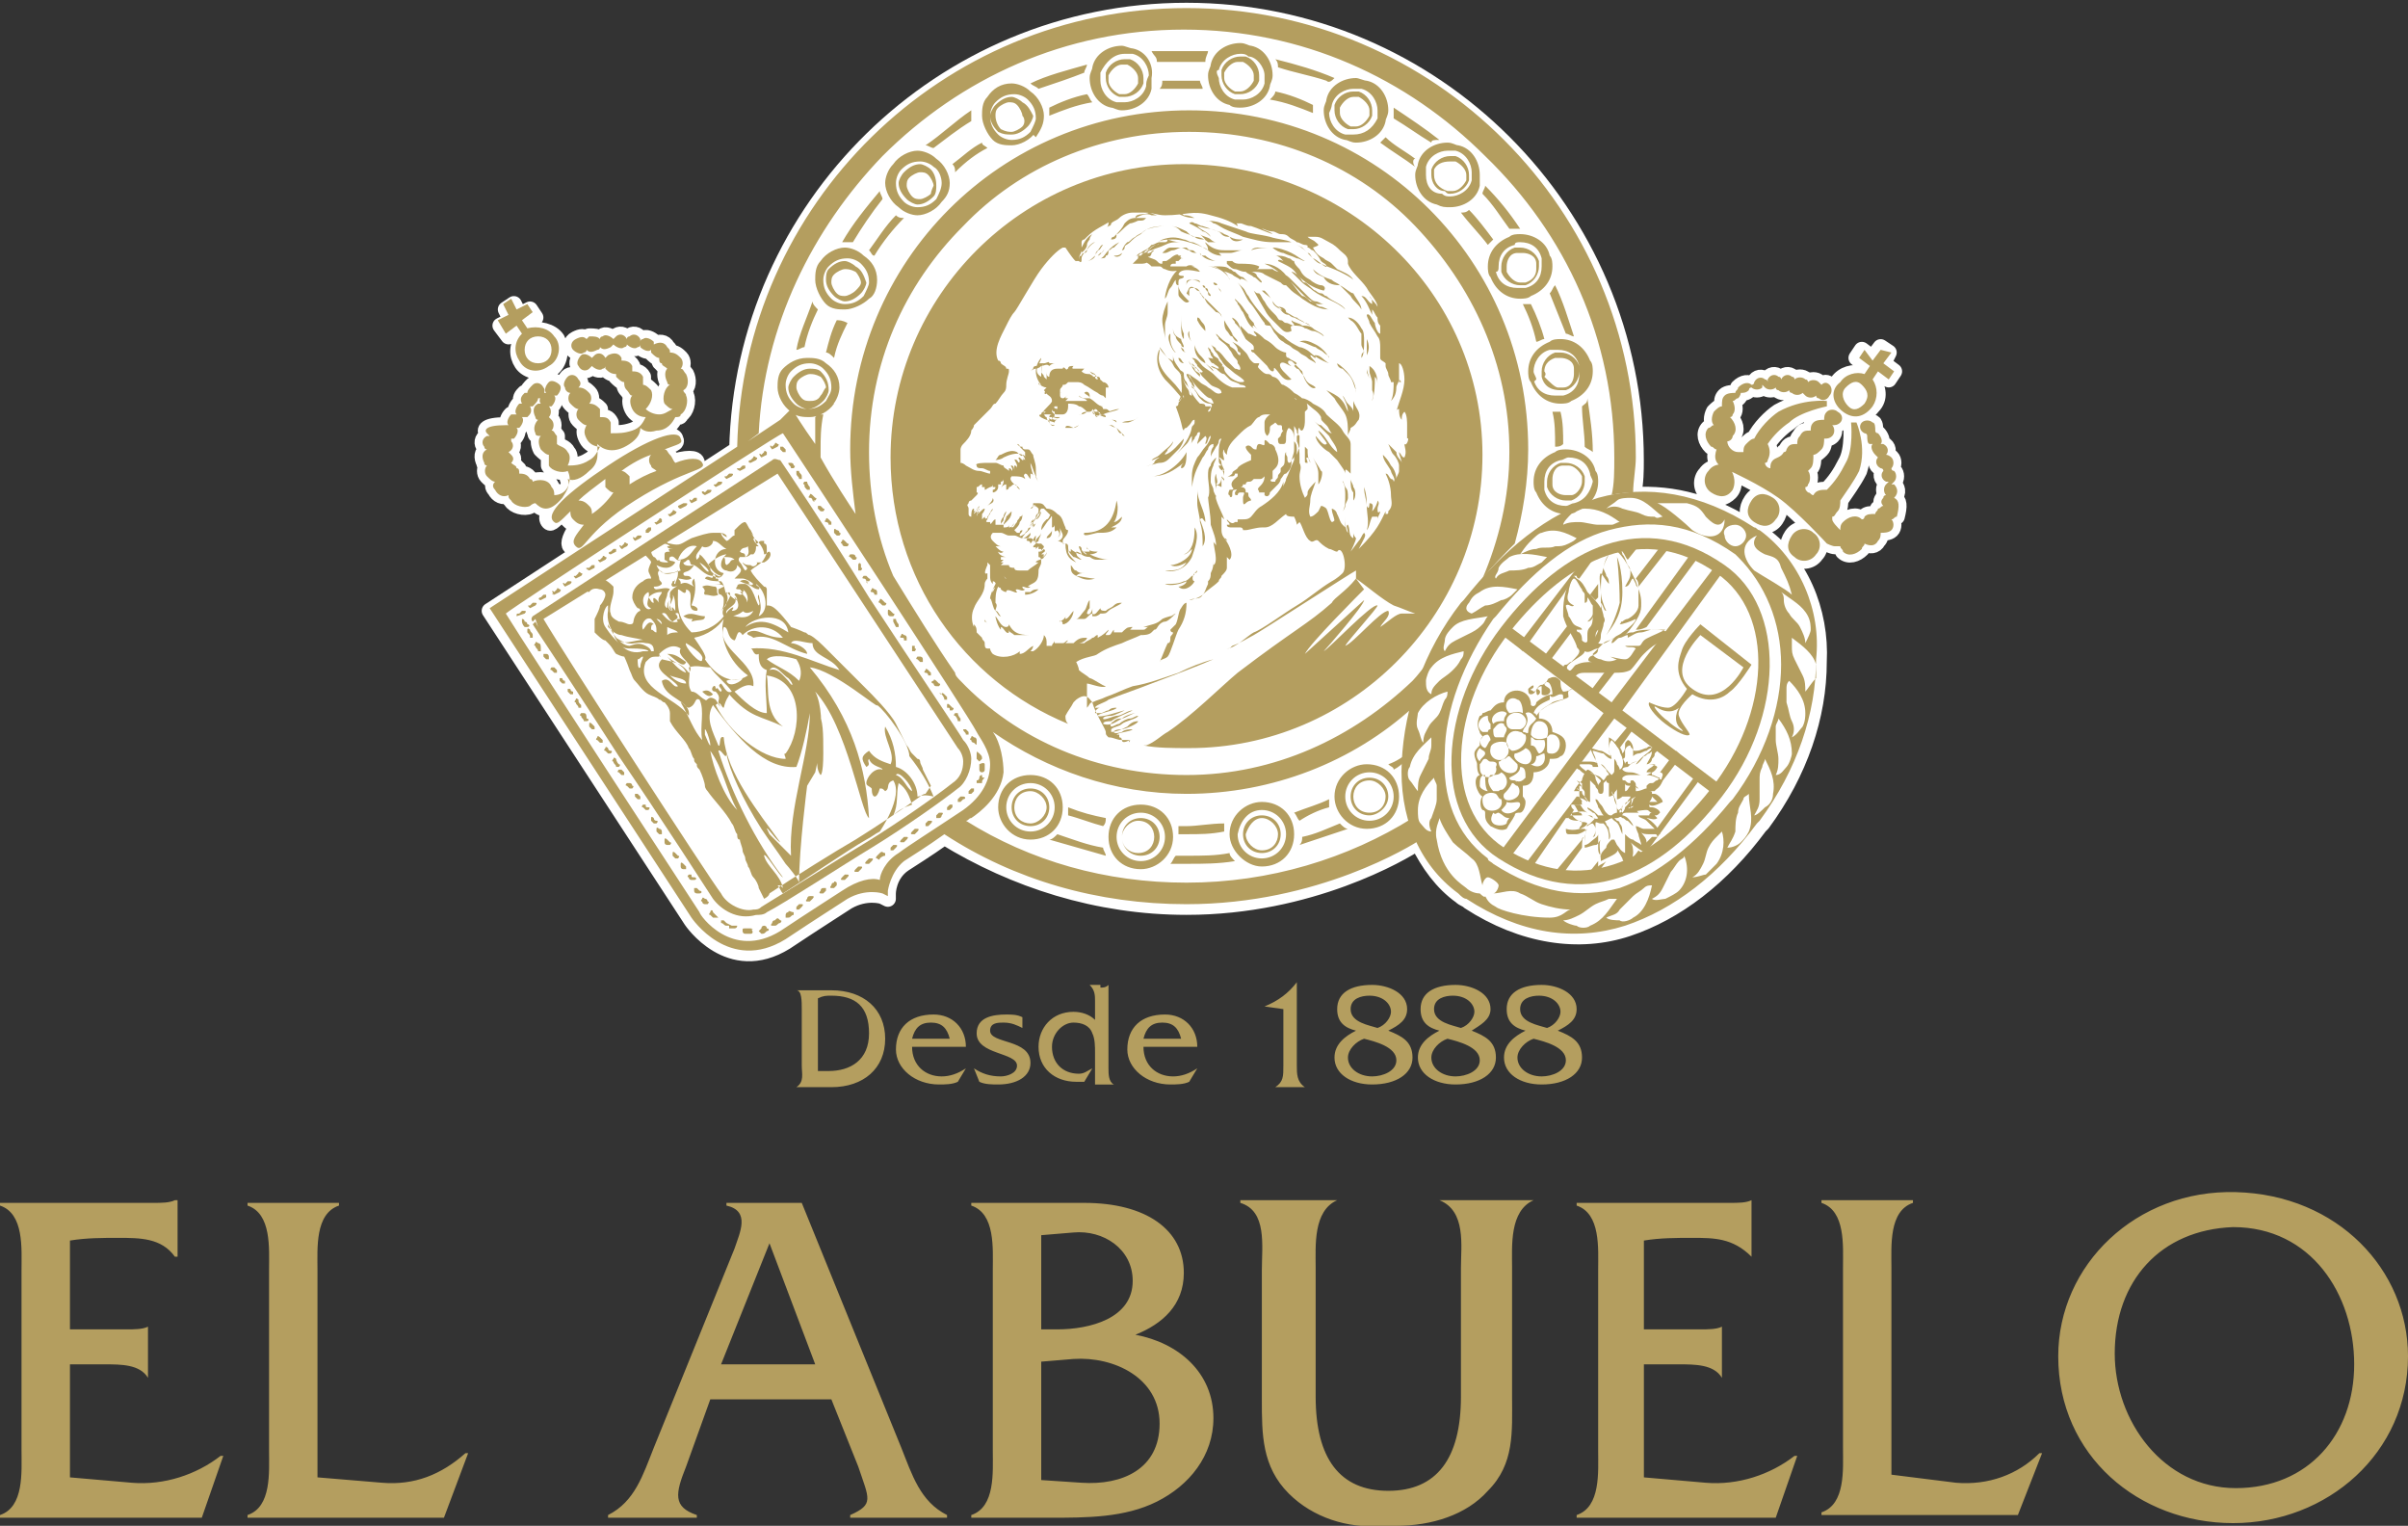 <svg xmlns="http://www.w3.org/2000/svg" viewBox="0 0 89.5 56.7">
  <rect x="0" y="0" width="89.5" height="56.7" fill="#333333" stroke="none"/>
  <g fill="#B49E5F">
    <path d="M2.6 54.9l2.3.2c1.2.1 2.4-.3 3.3-1h.1l-.8 2.3H0v-.1c.9-.3.8-1.6.8-2.4v-6.7c0-.8.1-2.1-.8-2.4v-.1h5.7c.3 0 .6 0 .8-.1h.1v2.1h-.1C6 46 5.2 46 4.4 46c-.6 0-1.2 0-1.8.1v3.3h2.1c.3 0 .6 0 .8-.1v1.9c-.3-.5-1-.5-1.6-.5H2.6v4.2zM14.2 55.1c1.2.1 2.2-.3 3.1-1.1h.1l-.9 2.4H9.2v-.1c.9-.3.8-1.6.8-2.4v-6.7c0-.8.1-2.1-.8-2.4v-.1h3.4v.1c-.9.3-.8 1.6-.8 2.4v7.7l2.4.2zM26.4 52l-.9 2.5c-.4 1-.5 1.5.4 1.8v.1h-3.3v-.1c1-.5 1.3-1.5 1.7-2.5l3-7.4c.2-.6.6-1.4-.3-1.6v-.1h2.8l3.7 9.1c.4 1 .7 2 1.7 2.5v.1h-3.6v-.1c.9-.4.7-.6.3-1.8l-1-2.5h-4.5zm2.2-5.8l-1.8 4.5h3.5l-1.7-4.5zM36.9 47.2c0-.8.1-2.1-.8-2.4v-.1h4.2c2.3 0 3.7 1 3.7 2.6 0 1.2-.8 1.9-1.8 2.3 1.6.3 2.9 1.4 2.9 3.1 0 1.4-.9 2.5-2.1 3.1-1.2.6-2.6.6-4 .6h-2.9v-.1c.9-.3.8-1.6.8-2.4v-6.7zm2.4 2.2c1.2 0 2.8-.4 2.8-1.8 0-1.2-1.1-1.9-2.2-1.8l-1.2.1v3.5h.6zm.9 5.7c1.5.1 2.9-.5 2.9-2.2 0-1.7-1.7-2.5-3.2-2.4l-1.2.1V55l1.5.1zM61.1 54.9l2.3.2c1.2.1 2.4-.3 3.3-1h.1l-.8 2.3h-7.4v-.1c.9-.3.8-1.6.8-2.4v-6.7c0-.8.1-2.1-.8-2.4v-.1h5.7c.3 0 .6 0 .8-.1v2.1c-.7-.7-1.4-.7-2.2-.7-.6 0-1.2 0-1.8.1v3.3h2.1c.3 0 .6 0 .8-.1v1.9c-.3-.5-1-.5-1.6-.5h-1.3v4.2zM72.7 55.1c1.2.1 2.3-.3 3.1-1.1h.1l-.9 2.3h-7.3v-.1c.9-.3.8-1.6.8-2.4v-6.7c0-.8.1-2.1-.8-2.4v-.1h3.4v.1c-.9.3-.8 1.6-.8 2.4v7.7l2.4.3zM89.5 50.4c0 3.6-3 6.2-6.5 6.2s-6.5-2.5-6.5-6.2c0-3.4 2.9-6.2 6.6-6.1 3.8.1 6.4 2.9 6.4 6.1zm-10.9-.1c0 2.5 1.8 5 4.5 5s4.4-2 4.4-4.6c0-2.6-1.6-5.1-4.5-5.1-2.7.1-4.4 2-4.4 4.7zM53.5 44.6c1 .4.8 1.7.8 2.5v4.8c0 2.3-.9 3.5-2.7 3.5-1.8 0-2.7-1.2-2.7-3.5v-4.8c0-.8-.1-2.1.8-2.5h-3.6v.1c1 .3.8 1.6.8 2.5V52c0 1.3 0 2.5 1 3.5.9.9 2.2 1.3 3.4 1.2h.6c1.3 0 2.6-.4 3.4-1.3 1-1 .9-2.2.9-3.5v-4.8c0-.8-.1-2.1.8-2.5h-3.5z"/>
  </g>
  <path fill="#FFF" stroke="#FFF" stroke-width=".594" d="M18.6 12.1l.4-.2-.2-.4.3-.2.2.4.4-.2.2.3-.4.2.2.3c.3-.1.8 0 1 .3.2.4.1.9-.2 1.1-.4.2-.9.1-1.1-.2-.2-.3-.2-.7.1-1l-.2-.3-.4.3-.3-.4zm-.2 6.1c.1.2.3.3.5.2 0 .1 0 .1.1.2.1.2.5.3.7.2 0 0 .1-.1.2-.1.2.2.5.4 1-.2.2-.3.3-.5.2-.7.2.1.5 0 .8-.3.4-.3.3-.7.3-1 .2.2.6.4 1.2 0 .3-.2.4-.4.4-.6.1.1.3.2.6.1.4 0 .6-.3.7-.5.1 0 .2 0 .2-.1.2-.1.3-.5.2-.7 0-.1-.1-.1-.1-.2.2-.1.2-.4.1-.6-.1-.1-.1-.2-.2-.2.1-.1.1-.3 0-.4-.1-.1-.2-.2-.4-.2 0-.1 0-.1-.1-.2-.1-.2-.3-.2-.5-.1v-.1c-.1-.1-.3-.2-.4-.1 0 0-.1 0-.1.1v-.1c-.1-.2-.3-.2-.4-.1l-.1.1c-.1-.2-.3-.2-.4-.1l-.1.1c-.1-.1-.3-.2-.4-.1 0 0-.1 0-.1.1-.1-.1-.2-.1-.4-.1 0 0-.1 0-.1.1-.1-.1-.2-.1-.4 0s-.2.3-.1.4c.1.1.3.2.4.1 0 0 .1 0 .1-.1.1.1.2.1.4 0 0 0 .1 0 .1-.1.1.1.2.1.4 0l.1-.1c.1.1.3.2.4.1 0 0 .1 0 .1-.1.1.1.3.2.4.1 0 0 .1 0 .1-.1v.1c.1.1.3.2.4.1v.1c.1.1.2.2.3.2 0 .1 0 .2.1.2 0 .1.1.1.2.2-.1.1-.1.3 0 .5 0 0 0 .1.1.1-.2.1-.3.5-.2.7.1.1.2.2.3.2-.2.1-.3.2-.5.2s-.4-.1-.5-.2c.2-.2.3-.5.2-.7-.1-.1-.2-.2-.3-.2V14c-.1-.2-.3-.2-.4-.2v-.2c-.1-.2-.3-.2-.4-.2v-.1c-.1-.2-.3-.2-.5-.1l-.1.1c-.1-.2-.3-.2-.4-.1l-.1.1c-.1-.1-.3-.2-.4-.1-.1.1-.2.3-.1.4.1.2.3.2.4.1l.1-.1c.1.1.3.2.4.1 0 0 .1 0 .1-.1v.1c.1.1.2.2.4.2v.1c.1.1.2.2.3.2 0 .1 0 .2.1.3.1.1.1.2.2.2-.1.1-.1.3 0 .5s.3.3.5.3c-.1.2-.2.4-.5.5-.3.1-.5.1-.8.1v-.4c-.1-.2-.2-.2-.4-.2v-.3c-.1-.1-.2-.2-.4-.2.1-.1.1-.3 0-.4-.1-.1-.2-.2-.4-.2.1-.1.1-.2 0-.3-.1-.2-.3-.2-.4-.1-.1.1-.2.3-.1.4 0 .1.1.2.2.2-.1.1-.1.3 0 .4.1.1.2.2.3.2-.1.1-.1.3 0 .4.1.1.2.2.3.2-.1.2-.1.3 0 .5s.3.3.5.3c-.1.2-.2.4-.4.5-.3.2-.6.2-.8.2.1-.2.1-.4 0-.5-.1-.2-.3-.2-.4-.3v-.3c-.1-.1-.1-.2-.2-.2.1-.1.1-.3 0-.4l-.1-.1c.1-.1.1-.3 0-.4h.1c.1-.1.2-.3.1-.4h.1c.1-.1.2-.3.1-.4-.1-.1-.3-.2-.4-.1-.1.1-.2.3-.1.4h-.1c-.1.1-.2.3-.1.4H20c-.2.1-.2.3-.1.5 0 0 0 .1.1.1-.1.1-.2.3-.1.5 0 .1.1.1.2.1-.1.1-.1.3 0 .5.1.1.2.2.3.2v.4c.1.2.5.3.7.2.1.2.1.4 0 .6-.1.2-.3.3-.5.3 0-.1 0-.2-.1-.3-.1-.3-.5-.3-.7-.2 0 0 0-.1-.1-.1-.1-.2-.3-.2-.4-.2 0-.1 0-.2-.1-.2 0-.1-.1-.1-.2-.2.1-.1.1-.2 0-.3l-.1-.1c.2-.1.2-.3.1-.4v-.1h.1c.1-.1.2-.3.1-.4h.1c.1-.1.2-.3.1-.4h.2c.1-.1.2-.2.1-.4h.1c.1-.1.2-.2.2-.3h.1c.1-.1.2-.3.1-.4-.1-.2-.3-.2-.4-.1-.1.1-.2.2-.2.3h-.1c-.1.1-.2.2-.1.4h-.1c-.1.1-.2.3-.1.4H19c-.1.1-.2.3-.1.4h-.1c-.8 0-.8.2-.7.3l.1.1h-.1c-.2.1-.2.3-.1.4 0 0 0 .1.1.1-.2.1-.2.3-.1.5 0 .1.1.1.1.1-.1.1-.1.3 0 .4.1.1.2.2.3.2-.1.1-.1.2 0 .3zm6.5-1c.6-.2 1-.2 1 0 .1.3-.6.2-2.5 1.4s-1.9 2-2.2 1.7c-.1-.1 0-.4.3-.8-.2 0-.3-.1-.4-.2-.1-.1-.1-.2-.1-.3-.4.3-.5.5-.6.4-.3-.3.5-1.2 2-2.1 1.5-.9 2.6-1.3 2.7-1 .1.2-.1.2-.6.4.1 0 .2.1.2.2.3.1.3.2.2.3zm43.6-1.9c-.3-.3-.4-.8-.2-1.1.2-.3.6-.4.9-.3l.2-.3-.4-.3.2-.3.4.3.3-.4.3.2-.2.4.4.3-.2.3-.4-.3-.2.3c.2.3.3.7 0 1-.3.4-.8.4-1.1.2zm-4.2 3c.2-.2.2-.6-.1-.8-.2-.2-.6-.2-.8.1-.2.2-.2.6.1.8.3.2.6.1.8-.1zm6.1.2s.1-.1 0 0c.2-.2.1-.4 0-.5h-.1l.1-.1c.1-.1.1-.3 0-.4 0 0-.1 0-.1-.1.1-.1.1-.3 0-.4 0 0-.1-.1-.2-.1.1-.1.1-.3-.1-.4h-.1c.1-.1 0-.3-.1-.4 0 0-.1 0-.1-.1s0-.3-.1-.3c-.1-.1-.3-.1-.4 0-.1.1-.1.3.1.4 0 0 .1 0 .1.1s0 .3.1.3h.1c-.1.1 0 .3.1.4l.1.1c-.1.1-.1.3.1.4 0 0 .1 0 .1.1-.1.1-.1.3.1.4h.1l-.1.1c-.1.1-.1.3 0 .4 0 0-.1 0-.1.1-.1.1-.1.2 0 .3-.1 0-.1.1-.2.1 0 .1-.1.1-.1.2-.2 0-.3 0-.4.1 0 0 0 .1-.1.1-.2-.2-.5-.1-.7.1-.1.1-.1.2-.1.3-.1-.1-.3-.3-.3-.4v-.1c.1 0 .1-.1.2-.2s.1-.3.1-.4c.2-.3.5-.7.7-1.1.3-.9-.1-1.8-.1-1.8h-.2s.1 1-.2 1.5c-.2.4-.4.7-.7 1-.2 0-.4 0-.5.2-.1 0-.1-.1-.2-.1-.1-.1-.1-.1-.1-.2.1 0 .1-.1.1-.1.1-.1.1-.4 0-.5l.1-.1c.1-.1.1-.3.1-.5.1 0 .2-.1.3-.2.1-.1.1-.3.1-.4.1 0 .2 0 .3-.1.1-.1.1-.3 0-.4.1 0 .2 0 .3-.1.1-.1.1-.3-.1-.4-.1-.1-.3-.1-.4 0-.1.1-.1.2-.1.3-.1 0-.3 0-.4.1-.1.1-.1.2-.1.3-.2 0-.3 0-.4.2-.1.1-.1.2-.1.3-.2 0-.3 0-.4.2 0 0 0 .1-.1.1-.1.2-.3.2-.4.3-.1.1-.1.2-.1.3-.1 0-.2-.1-.2-.2 0 0 .1 0 .1-.1.1-.2.1-.4 0-.6.2-.3.5-.6.8-.8.4-.4 1.4-.6 1.4-.6v-.2s-.9-.1-1.8.4c-.3.2-.7.6-.9 1-.1 0-.2.1-.3.2-.1.1-.1.2-.1.3h-.2c-.2 0-.4-.2-.4-.4.1 0 .2-.1.2-.2.2-.2.1-.5-.1-.7 0 0 .1 0 .1-.1.1-.1.1-.3 0-.5.1 0 .1-.1.2-.1.1-.1.1-.2.1-.2.1 0 .2 0 .3-.1 0 0 0-.1.1-.1.1.1.3.1.4 0v-.1l.1.1c.1.1.3.1.4 0 0 0 0 .1.1.1.1.1.3.1.4 0 0 0 0 .1.1.1.1.1.3.1.4 0l.1.1c.1.1.3.1.4 0 0 0 0 .1.1.1.1.1.3.1.4-.1.1-.1.1-.3 0-.4-.1-.1-.2-.1-.3 0l-.1-.1c-.1-.1-.3-.1-.4 0 0 0 0-.1-.1-.1-.1-.1-.3-.1-.4 0 0 0 0-.1-.1-.1-.1-.1-.3-.1-.4.1 0 0 0-.1-.1-.1-.1-.1-.3-.1-.4.1v.1s0-.1-.1-.1c-.1-.1-.3-.1-.4.1 0 0 0 .1-.1.1-.1-.1-.3-.1-.5.1 0 .1-.1.1-.1.2-.1 0-.3 0-.4.1-.1.1-.1.2-.1.4-.1 0-.2.1-.3.2-.1.2-.1.4 0 .5-.1 0-.1.1-.2.1-.2.2-.1.5.1.7.1 0 .1.1.2.1-.1.3-.1.6.5.8 0 0 1.1.5 1.8 1s1.8 1.7 1.8 1.7.2.1.3.1h.2c0 .1.1.1.1.2.2.2.5.1.7-.1 0-.1.1-.1.1-.2.2.1.4.1.5-.1.1-.1.1-.2.1-.3.1 0 .3 0 .4-.1.1-.1.1-.3 0-.4.1 0 .1-.1.2-.1.1-.4.1-.6-.1-.7zm-4.4.8c.2-.3.2-.6-.1-.8-.3-.2-.6-.2-.8.1-.2.3-.2.6.1.8.2.2.6.2.8-.1zm.6.6c-.2.3-.2.6.1.8.2.2.6.2.8-.1.2-.2.2-.6-.1-.8-.2-.2-.6-.2-.8.1zm1 4.7c0 2-.7 4.1-2.1 6l-.1.1c-1.4 1.9-3.1 3.2-4.9 3.8-1.8.6-3.9.3-5.9-1-.1-.1-.2-.1-.3-.2-.7-.5-1.2-1.2-1.6-2-.6.4-4 2.4-8.6 2.4-3.3 0-6.4-1-9-2.6-.7.5-1.2.8-1.5 1-.6.4-.6 1.1-.6 1.1v.2l-.2-.1s-.6-.2-1.3.2c-.3.2-1.1.7-2.3 1.5-2.1 1.3-3.5-.8-3.5-.8l-7.5-11.5 9.2-6C27.6 7.7 35 .4 44.1.4c9.2 0 16.7 7.5 16.7 16.7 0 .4 0 .8-.1 1.3 1.5-.1 3 .3 4.5 1.3.1 0 .1.1.2.1 1.5 1 2.3 2.9 2.2 4.8z" stroke-linecap="round" stroke-linejoin="round"/>
  <path fill="#B49E5F" d="M64.1 21c-3-2.1-6-.7-8.3 2.3-2.3 3-2.6 7-.1 8.6 3.1 2 6 .7 8.3-2.3 2.3-3 2.4-7 .1-8.6zm-.5 8.3c-2.2 2.8-4.9 4-7.7 2.2-2.3-1.5-2-5.2.2-8s5-4.1 7.7-2.2c2.2 1.5 2 5.2-.2 8z"/>
  <path fill="#B49E5F" d="M64 21.3l-.3-.2-3.8 5-3.9-2.9-.3.3 3.9 3-3.8 5.1.3.3 3.9-5.2 3.8 2.9.2-.4-3.7-2.8"/>
  <path fill="#B49E5F" fill-rule="evenodd" d="M58.3 25.9c-.1.1-.4.1-.6.2-.1.1-.4.2-.5.4v.2c.3 0 .5.2.5.5.3.1.5.2.5.5 0 .2-.1.4-.2.4-.1.1-.2.1-.4.1 0 .3-.3.5-.6.5 0 .3-.1.5-.4.5v.4s.1.1.1.2c0 .2-.1.4-.2.4s-.2 0-.2.1c-.1.2-.2.3-.3.5-.2.1-.4 0-.6-.1-.1-.1-.2-.2-.2-.4v-.1c0-.1-.1-.1-.1-.1-.1-.1-.1-.4 0-.5-.2-.1-.4-.7-.1-.8-.1-.1-.1-.3-.1-.4 0-.1-.1-.2-.1-.4 0-.1.1-.2.2-.3 0-.1 0-.2.1-.3 0-.1-.1-.1-.1-.2-.1-.2-.1-.4 0-.6 0 0 .1 0 .1-.1.1 0 .2-.1.3-.1.1-.1.2-.3.5-.3 0-.6 1-.6 1 .1.1.1.2 0 .2-.1.1-.1.4-.3.6-.3 0-.2-.1-.6-.3-.4 0 .1.1.1.2.2.1.2-.2.3-.3.2v-.3c-.2 0-.2.3-.4.3-.1 0-.1-.1-.1-.2 0 0 .2-.2.2-.1s-.1.1-.1.1c0 .1 0 0 .1.1.1 0 .1-.1.2-.2s.1 0 .2-.1c.1 0 .1-.2.2-.2.2-.1.3 0 .4.1 0 .1 0 .3.1.4.2 0 .3-.1.4-.1-.3 0-.2.2-.2.3zm-.3-.1c-.1 0-.2.1-.3.1-.1 0-.1-.1-.1-.1v.2c-.2.1-.5.2-.6.5 0 0 .1 0 .1.1.2-.3.6-.5 1-.6 0-.2 0-.2-.1-.2zm-.4 2.2c.5.1.5-.8 0-.7l-.1.1v.5c0 .1.1.1.1.1zm-.4-1.2c-.2 0-.3.3-.3.5.1.2.4.2.6.1.1-.3 0-.6-.3-.6zm.2.7h-.3c-.1 0-.1-.1-.2-.1v.3c.2 0 .2.2.3.3.1 0 .3-.2.2-.5zm0 .5c-.1 0-.2.1-.3.1 0 .2-.1.3-.2.3.3.2.6 0 .5-.4zm-.3-2.4c0 .1 0 .3.1.2.1-.1 0-.2-.1-.2zm-.3 1.6c0-.3.2-.3.3-.5-.1-.1-.2-.3-.4-.2.1.2.1.3 0 .5 0 0-.1.1-.1.2.1 0 .2.1.2 0zm-.1 1.2c.3 0 .3-.5 0-.6-.1.1-.3.2-.4.2-.1.2.2.4.4.4zm0-1.1c-.1 0-.1-.1-.2-.1-.5-.2-.7.5-.3.7.3 0 .6-.3.5-.6zm-.4 1.7c.1 0 .1.1 0 0 .2.1.3 0 .4-.1 0-.2 0-.4-.2-.4 0 .2-.2.3-.4.4 0 .1.1.1.2.1zm-.3-2.1c0 .1.1.2.2.2h.3c.1 0 .3-.2.2-.4-.2-.4-.8-.2-.7.2zm.4-.9c-.3-.2-.6.2-.3.5.1 0 .3-.1.5 0 0-.3-.1-.5-.2-.5zm0 2.4l-.3-.3c-.1 0-.1.1-.2.1s-.1.1-.2.1c0 .5.8.6.7.1zm0 1.2c.1-.1.1-.3 0-.4-.1 0-.1-.1-.2-.1-.1.2-.2.3-.3.4-.1.3.3.3.5.1zm.1.3c0-.2-.3 0-.5-.1 0 .1-.1.2-.2.3.2.3.7 0 .7-.2zm-.5-2.8c0-.1-.1-.1-.1-.2-.2-.1-.3.1-.4.2 0 .1 0 .3.1.3h.3c0-.1.1-.2.1-.3zm0-.6c-.2-.2-.7.1-.5.4.1-.1.2-.1.4-.1 0-.2.1-.2.1-.3zm0 1.6c.1-.1.1-.3 0-.5-.2-.1-.6 0-.6.2-.1.4.4.6.6.3zm-.5 2.5c.1.1.4.1.5 0 0-.1.1-.2.1-.2-.2 0-.2-.1-.4-.2-.1 0-.1.1-.2 0-.1.2-.1.3 0 .4zm0-1.2h.2c.1-.1.1 0 .2-.1.2-.2.1-.5-.1-.6-.1.1-.2.1-.4.1-.2.2 0 .5.1.6zm.3.3c-.1 0-.1-.1-.2-.2-.2-.1-.5 0-.5.2 0 .1 0 .3.2.4.3.1.6-.1.5-.4 0 .1 0 0 0 0zm-.4-1.4c-.1 0-.1-.1-.2-.1s-.1.1-.2.2c0 .2 0 .3.1.4.2.2.6 0 .5-.3.1-.2-.1-.2-.2-.2zm-.3-1.1h.2s0-.1.1-.1v-.2c-.1-.1-.1-.2-.1-.3-.3 0-.5.4-.2.6zm.3.3s0-.1-.1-.2c-.3 0-.4.4-.1.5.1-.1.1-.2.2-.3zm-.2 1.3c-.2 0-.2.2-.2.4 0 .1.2.2.3.2-.1-.1-.1-.4-.1-.6zm0-.8c0-.1-.1-.1-.2-.2-.1.1-.2.3 0 .5 0-.1.2-.2.2-.3z" clip-rule="evenodd"/>
  <path fill="#B49E5F" d="M64.3 25.7c.3-.2.8-1 .8-1l-1.9-1.5s-.6.6-.7 1c-.1.3-.3.8.2 1.4 0 0-.4.7-.7.7-.3 0-.7-.2-.7-.2-.1.1.2.5.6.8.4.3.8.5.9.4 0-.1-.3-.4-.4-.7-.1-.3.5-.8.5-.8.7.4 1.2.1 1.4-.1zm-1.8 1.4c.2.2-.3-.1-.5-.3-.3-.2-.7-.7-.4-.5.5.3.8 0 .8 0s-.3.5.1.8zm.4-1.5c-1-.7.3-2 .3-2l1.6 1.2s-.8 1.6-1.9.8z"/>
  <g fill="#B49E5F">
    <path d="M61.5 23.4c-.3 0-.6 0-.8.1-.1 0-.2 0-.3.1.2-.2.4-.5.5-.7.1-.2.1-.3.1-.5 0-.3-.1-.5-.2-.8-.2-.4-.4-.9-.8-1.2v-.2.1c-.1.1-.2.2-.2.3-.1.2-.2.4-.2.5-.1.3-.1.6-.1.9v.6c-.1-.2-.4-.5-.5-.6-.1-.2-.2-.4-.4-.5l-.1-.1-.1.1c-.2.3-.3.8-.3 1.2v.2c.1.4.4.8.5 1.1 0 .1.1.1.1.2s-.1.2-.3.4c-.1 0-.1.1-.2.1s-.1.1-.1.2v.2c.1.1.3.2.3.2.2-.2.2-.3.5-.3H60c.2 0 .4 0 .6-.1.2-.2.3-.4.5-.6.3-.3.6-.5 1-.6v-.1c-.2-.2-.4-.2-.6-.2zm-2.1.5c.1-.1.1-.2.1-.3 0-.1.1-.3.1-.4 0-.1.1-.1 0-.3 0-.1-.1-.3-.1-.5.1.1.1.3.2.3-.1-.2-.2-.5-.2-.7 0-.2-.1-.6 0-.7.1.1.2.3.3.4 0-.1 0-.2-.1-.3 0-.1-.1-.2-.1-.3 0-.1.1-.4.2-.5l.3-.3c.1.1.2.2.2.3.1.1.1.2.2.4.1.1.1.2.1.3 0 .2-.1.3-.2.5.2 0 .2-.3.3-.3l.1.2c0 .1.1.1.1.2v.6c0 .2-.2.4-.4.5-.1 0-.2.1-.2.1-.1 0 0 0-.1.1.1 0 .4-.1.6-.2 0 .1-.2.3-.5.5-.1.1-.2.1-.3.2-.2.1-.4.3-.6.2zm-.8-.5h.2c0-.1-.2-.1-.3-.2-.1-.1-.1-.2-.2-.3 0-.1-.1-.3-.1-.4.1-.1.2.1.3 0-.2-.1-.3-.2-.2-.5 0-.1.1-.5.2-.5s.2.3.3.4c0 .1.1.1.1.2v.3c.1 0 .1-.1.1-.2.1.1.1.2.2.3v.3c0 .1-.1.2-.2.3.1 0 .2-.1.2-.2 0 .1 0 .3-.1.4-.1.1-.1.2-.1.3v.2c0 .1-.1.1-.2 0 0-.1 0-.2-.1-.3 0 0-.1 0-.1-.1zm.8 0c0 .1-.1.2-.1.3 0-.1 0-.2.1-.3zm-.8 1.3c-.1 0-.2.3-.3.2-.3-.2.6-.5.6-.7.2.1.3-.1.5-.1 0 .2-.1.2-.3.3-.1.1-.1.2.1.2-.2 0-.4 0-.6.1zm2.5-.9c-.1.1-.1.2-.2.2h-.5c.1.1.3 0 .4.1-.1.1-.2.4-.4.4s-.5-.1-.6-.1c.1 0 .2.1.3.1-.2.1-.4.1-.6 0-.1 0-.3-.1-.3-.2l.4-.4c.1-.1.3-.1.4-.2 0 0-.1.1-.1.2.1 0 .2-.2.3-.2.1 0 .2-.1.3-.1v.1c.2-.1.3-.2.5-.2.1 0 .3-.1.4-.1h.5c-.4.2-.7.3-.8.4z"/>
    <path d="M60.1 20.7s.1.8.1 1.7c-.1.4-.3.9-.5 1.2.3-.4.6-.8.6-1.6 0-.9-.2-1.3-.2-1.3z"/>
  </g>
  <path fill="#B49E5F" d="M60.6 30c-.1.1-.1 0 0 0 0-.1.1-.3 0-.3 0 .1-.1.2-.2.3 0 .1-.1.2-.1.2-.1-.1 0-.2 0-.3v-.4.4c0 .1 0 .3-.1.3 0-.1-.1-.1-.1-.2s-.1-.2-.1-.3c0-.1-.1-.2-.1-.3.1.2.2.4.2.7v.1s-.1 0-.2.1c-.1 0-.1 0-.2-.1s-.1-.2-.2-.3c-.1-.1-.1-.2-.2-.2 0 .1.1.2.1.3.1.1.1.2.2.3h-.2c-.1-.1-.2-.2-.4-.3 0 .1.1.1.2.2.1 0 .1.1.2.2-.1.1-.3-.1-.4-.1.1 0 .2 0 .2.1.1 0 .1 0 0 .1l-.1.1s-.2.1-.1.1c0 0 .1-.1.2-.1 0 0 .1.1.1.2s0 .2-.1.3c.1 0 .1-.1.1-.2v-.3c0-.1.1 0 .2 0h.1c.2.2.2.4.2.6.1-.1 0-.3 0-.4 0-.1-.1-.1-.1-.2 0 0-.1-.1 0-.1l.2-.1.1.1c.2.1.2.3.3.5 0-.2 0-.3-.1-.4 0-.1-.1-.1-.1-.1l-.1-.1h.1c.1 0 .1-.1.2 0 .1 0 .1.1.2.1l.1.1.1.1c0-.1-.2-.3-.2-.3s-.1-.1-.2-.1c0-.1.1-.1.2-.1h.4l-.1-.1c-.1 0-.2-.1-.2-.1.1-.1.3 0 .5 0-.1 0-.2-.1-.3-.1-.3.2-.2.2-.2.1zm1.2-.2c0-.1-.2-.3-.3-.3h-.1c0-.1 0-.1-.1-.1.2 0 .4-.1.5-.4-.2-.1-.4-.2-.6-.2.2-.1.3-.1.4-.3-.1-.1-.3-.1-.4-.1.1-.2.2-.3.2-.5s-.1-.2-.2-.1c-.1 0-.2.1-.4.1-.1 0-.1 0-.1-.1s-.1-.3-.2-.3c-.1.1-.1.1-.1.2s0 .2-.1.3c0-.2-.3-.5-.5-.6v.4c0 .1 0 .2.1.3-.1 0-.3-.2-.4-.2-.1 0-.3-.1-.4-.1 0 0 .2.5.3.6-.1-.1-.2-.1-.4-.1h-.6s.2.3.3.3c.1.1.2.2.4.2h.1c-.2 0-.3.1-.4.2-.1.1-.2.2-.3.4h.3c0 .1 0 .1.1.2 0 .1.1.1.1.2-.1-.1-.3-.2-.4-.1.1.1.2.4.4.5-.2-.1-.4 0-.6 0 0 .1.2.3.3.3.1.1.2 0 .3.1-.1.2-.5.3-.8.2 0 .1 0 .2.1.2h.3c.1 0 .3-.1.4-.2-.1.1-.1.4-.1.7.1 0 .3-.1.4-.1.1 0 .1-.1.2-.2-.1.1 0 .6 0 .8l.4-.2c.2-.1.3-.2.2-.4v.1c0 .1.1.2.2.4 0 .1.2.3.3.3 0 0 .1-.4.1-.5 0-.1 0-.3-.1-.4.1.1.5.4.6.4.1-.1 0-.3 0-.4 0-.2-.2-.3-.2-.4 0 .1.2.1.3.1h.4c0-.2-.3-.5-.5-.6.1 0 .3.1.4 0l-.1-.1c.1 0 .1 0 .2-.1 0-.1-.2-.2-.3-.2-.1 0-.1 0-.1-.1.1.1.3 0 .5-.1zm-3.2-.5c.1 0 .1.1 0 0 0 .1 0 .1 0 0zm2.8.3l.2.2h-.1-.1-.1s.1-.1.1-.2zm-2.5-.5c.1 0 .2-.1.3-.2v-.1s-.1-.1-.2-.1c-.1-.1-.3-.2-.3-.3h.3c.1 0 .2 0 .2.1h.2c0-.1-.1-.2-.1-.3 0-.1-.1-.2-.1-.3.1 0 .3.1.4.1.1.1.2.2.3.2 0-.1-.1-.2-.1-.3 0-.1 0-.3.1-.4.1.1.2.2.3.4 0 .1.1.2.1.3 0 0 .1 0 .1-.1v-.2c0-.1.1-.2.2-.2 0 .1.1.1.1.2v.2c.1-.1.2-.1.2-.1.1 0 .2-.1.3-.1 0 0 .1-.1.2-.1-.1.2-.3.2-.6.6.1 0 .3-.3.3-.3.1 0 .1-.1.2-.1 0 0 .1-.1.2-.1v.1c0 .1 0 .1-.1.2 0 .1-.1.2-.2.2h.4c-.1 0-.1 0-.2.1 0 0-.2.1-.2.2h.1c.1 0 .1 0 .1.1.1 0 .2.1.3.1l-.1.1c-.1 0-.1.1-.2.1s-.1 0-.2.1v.1c-.1 0-.2.1-.4.1v-.2l.1.1c-.1 0-.1-.1-.1-.1 0-.1 0-.1-.1-.2-.1 0-.1 0-.1.1-.1 0-.1 0-.2-.1-.1 0-.1 0-.1-.1.1-.1.2-.1.3-.1h.4c-.1 0-.2-.1-.4-.1-.1 0-.2 0-.3-.1 0-.1.2-.1.2-.1.1-.1.2-.2.4-.2-.1 0-.2 0-.3.1-.1 0-.1 0-.1-.1-.1 0-.1.1-.1.1 0-.1-.1-.2-.1-.3 0 .1.1.4-.1.5 0-.1-.1-.2-.1-.2s0-.1-.1-.2v.4c0 .1 0 .1-.1.2l-.1-.1c-.1-.1-.2-.3-.3-.3l.1.1.1.1c0 .1.1.1.1.2-.1 0-.1.1-.2.2l-.1-.1c-.1-.1-.3-.1-.4-.2.2.1.3.2.4.3 0 .1-.1.1-.1.2 0-.1-.1-.2-.1-.3 0-.1-.2-.3-.3-.3-.1.1-.2.3-.2.4v.3c0-.1-.1-.2-.2-.3.4.2.3.2.3.1zm1.7.1c-.1.1-.1.2-.2.2v-.3c0 .1.1.1.2.1zm-1.4.5zm2.1.7zm-.1-.3c.1 0 .1.1.2.1 0 0-.1 0-.1.1h-.1-.1-.1-.1c0 .1.2.1.3.2l.3.3h-.4c-.1 0-.2-.1-.3-.1 0 .1.1.3.1.3 0 .1.1.3.1.4-.1-.1-.2-.1-.3-.2-.1 0-.2-.1-.3-.2v.7c-.2-.1-.2-.2-.3-.3l-.1-.2h-.1c-.1.1-.2.2-.2.3-.1.1-.2.2-.2.3-.1-.1-.1-.2-.1-.3v-.3-.2c0 .1-.2.2-.3.3 0 0-.1.1-.2.1v-.1-.2c0-.1.1-.2 0-.3h-.2c0-.1.1-.1.1-.2s-.1-.1-.1-.1c-.1 0-.3 0-.4-.1 0-.1 0-.1.1-.1h.4s0-.1-.1-.1c-.1-.1-.1-.2-.2-.3H58.8c0-.1-.1-.2-.1-.4v-.1-.2c.1 0 .1.1.1.1.1.1.1.1.1.2v.1c.1.1.1.2.2.2v-.2-.1-.2-.1-.1-.1l.2.2c0 .1.1.1.1.2 0 0 0 .1.1.1s.1-.1.1-.2v-.1-.1l.1-.1s0 .1.1.1v.5c.1 0 .2-.1.2-.1 0-.1.1-.1.1-.2v.4c.1 0 .2-.1.2-.1H60.6c0 .1-.1.1-.1.2-.1 0-.1.1-.1.1l-.1.1c-.1.1-.2.1-.2.2 0 0 .1 0 .1-.1 0 0 .1 0 .1-.1.2-.2.3-.3.5-.4l-.1.1c0 .1-.1.2-.1.3l-.1.1-.1.1c.7-.1.7-.1.8-.1zM59.4 22.2V22v-.3l-.3.4.2.2.1-.1zm1.2-2.1l-.3.4c.1.1.1.2.2.3l.4-.5-.3-.2zm1.4.3l-.2-.2-1 1.3c.1.1.1.2.1.3l1.1-1.4zm.9.1l-2.1 2.9c.1 0 .2 0 .4-.1l2-2.7-.3-.1zm-4.5 4.6s-.1 0-.2-.1l.2.2.3-.4c-.1.1-.1.2-.3.3zm1.5-.2h-.2l-.6.8.2.2.7-.9c0-.1 0-.1-.1-.1zm-1.4-3.5h.1s0 .1.1.1l.5-.7-.2-.2-2.6 3.4.2.2 1.5-2.1c.2-.3.3-.5.4-.7zm-.2 1.8l-1 1.3.2.2.9-1.2c0-.1-.1-.2-.1-.3z"/>
  <path fill="#B49E5F" d="M59.7 28.1s.1 0 0 0c.1 0 .1-.1 0 0zm-.6.8zm2.2.4l.1.1h.1l1-1.3-.2-.2-.6.8s.1 0 .1.1c-.1.4-.3.5-.5.5zm.1-1.4v.2l.3-.3-.2-.2-.1.2c-.1-.1 0 0 0 .1zm-.9-.9l-.5.6c.1.1.1.2.2.2l.5-.7-.2-.1zm-1.1 5.2V32l-.4.5.2.2.5-.7c-.1.1-.2.1-.3.2zm3.7-3.5l-1.6 2.2c0 .1.1.1.1.2h-.2l-.3.3c0 .1.1.3 0 .3 0 0-.1 0-.2-.1l-.3.4.2.2 2.5-3.4-.2-.1zm-5.3 3.7l.2.2.8-1.1c0-.2 0-.4.1-.4 0 0-.1 0-.1.1l-1 1.2zm.4-2h.1l.2-.3c-.1-.1-.1-.1-.1-.2h.3l.1-.1c0-.1-.1-.1-.1-.2h-.1l-1.9 2.5.2.2 1.3-1.9z"/>
  <g fill="#B49E5F">
    <path d="M26.5 33.4c-.2-.3-1.8-2.8-3.5-5.3-1.6-2.5-3.2-4.9-3.2-4.9l.1-.1.1.2-.1-.3-.1.1c-.1-.1 0-.2 0-.2l8.9-5.8c.1-.1.2 0 .3 0 0 0 1.7 2.5 3.3 5.1 1.7 2.6 3.4 5.1 3.5 5.3.2.2.3.5.3.7 0 .4-.2.9-.5 1.1-.5.4-1.9 1.4-3.2 2.2-1 .6-3.3 2.1-3.9 2.4-.1.1-.3.1-.4.1-.7.2-1.3-.2-1.6-.6zm.3-.2c.2.4.8.7 1.2.6.1 0 .2 0 .3-.1.5-.3 2.9-1.8 3.9-2.4 1.3-.8 2.7-1.8 3.2-2.2.3-.2.4-.5.4-.8 0-.2-.1-.4-.2-.5-.2-.3-5.9-9-6.7-10.2L20.2 23c.7 1.2 6.2 9.7 6.6 10.2z"/>
    <path d="M28.3 21.6l-.2-.2.2.2zm6.3 7.6l-.3-.6c0-.1-.1-.2-.1-.3 0 0 0-.1-.1-.1l-.1-.1-.1-.1c-.1-.1-.1-.2-.2-.3l-.4-.8c-.2-.4-.9-1.1-1.1-1.3l-.7-.7-.2-.2-.3-.3-.2-.2.1.1-.1-.1c-.3-.3-.5-.5-.7-.6-.1 0-.1-.1-.2-.1-.2-.1-.5-.2-.5-.2s-.2-.3-.5-.6c-.2-.2-.3-.2-.4-.2v-.6s0-.1-.1-.1c-.2-.2-.4-.4-.5-.6.1-.1.3-.2.4-.3.1-.1.2-.3.2-.4v-.1-.2.2c0-.1 0-.2-.1-.2v-.1h-.1c-.1 0-.1.1-.2.1 0-.1-.1-.3-.2-.4l.1.1-.1-.2c-.1-.1-.1-.2-.2-.3-.1 0-.2.1-.3.2l-.1.1v.2c-.1 0-.2.2-.3.2-.1-.1-.2-.2-.2-.3l.1.1c.2.1.1.1.1 0-.1-.1-.2-.1-.3-.1h-.2c-.2 0-.5.1-.8.2-.4.2-.4.3-.8.2-.1 0-.2-.1-.2-.2l-.1-.1c-.1 0-.2.1-.3.1l-.4.4v.1c.1.2.3.3.3.4 0 0-.1.2-.1.3 0 .1.1.2.1.3h-.1s-.1 0-.2.1c-.2.1-.4.3-.4.6 0 .1.1.3.2.4.1 0 .1.1.1.1s-.1 0-.2.2 0 .3-.2.3c-.1 0-.2-.1-.4-.1-.2-.1-.3-.2-.3-.3-.1-.2.1-.6.1-.8v-.1-.1c-.1-.1-.2-.2-.4-.3h-.2c-.2 0-.3.1-.4.3v.1s0 .1.1.1c0 0 .1-.2.4-.1.1 0 .2.1.2.2s-.1.3-.2.4c0 .1-.1.3-.2.5v.5c.1.1.3.3.4.3l.1.1c.2.2.2.3.3.4.2.1.3.1.3.1s.1.2.2.5c.1.2.1.3.2.4.1.1.3.4.5.5.2.1.3.1.4.2.1 0 .1.1.2.1 0 0 .2.2.2.4V26.8c.2.4.6.7.7 1 .1.1.1.3.2.4 0 .1 0 .1.1.2 0 .1 0 .1.1.2.1.2.2.5.2.6 0 .1.1.2.1.2.2.3.7.8.9 1.2.1.1.1.3.2.4 0 .1 0 .2.1.2 0 .1.1.3.1.4 0 .1.1.2.1.3 0 .1.1.2.1.3.1.1.1.3.2.4.1.1.2.3.2.4l.2.4c.2-.1.2-.2.2-.2.9-.6 2.5-1.6 3.2-2 .8-.5 1.7-1.1 2.4-1.6 0 0 .1-.1.2-.1l.2-.3zm-4.4-5.3c0 .5.7.5 1 1-1-.3-2.1-.9-3.3-.8.1 0 .1.3.3.2 0 .2 0 .5.3.6-.1.5 0 1.1 0 1.6-.4 0-.9-.5-1.2-.8.3-.2.5-.3.7-.2.1-.9-1.4-1.4-1.1-2.2.2 0 .1.4.4.5.1-.1.1-.5.3-.2.4-.4 1.1-.4 1.5.1-.7 0-.9-.4-1.3-.2-.1.1.1.1.2.2.7-.2 1.2.4 2 .6 0-.2-.4-.4-.6-.4.1-.2.5 0 .8 0zm-.8 7.9l-.8-.8c-.3-.6.2.2.4.3-.8-1.1-2-2.6-2.1-3.9-.2-.1-.1.4-.2.3-.2-.5-.5-1-.2-1.5.9 1.2 1.9 2.4 3.1 2.3.2-.5.4-1.4.5-2 0 1.5-.8 3.5-.7 5.3zm-2.3-6c.8.9 1.2.8 2 1.2-.7-.5-.5-1.4-.6-1.9 1.4.2 1.3 2.1.7 2.9-.1 0 0 .1 0 .2-.9 0-2.1-1-2.6-2 .2-.2.2.1.3.1.1-.4.2-.4.2-.5zm-1.3-2.1c.5-.1.9-.4 1.1-.7-.2.7.2 1.6.9 2.1-.6.4-1.2 0-1.6-.6.1-.1-.2-.5-.4-.8zm-1.2-.9c.2-.1.2.2.4.3.1-.1.3-.1.1-.3.2-.1.1.2.2.2-.1 0-.2 0-.1.1-.3.1-.5-.2-.6-.3zm0 .4l-.2-.2c.1 0 .2.1.2.2zm.4-1.1c.1.1.1.4.1.6 0 0-.2-.3-.1 0-.3-.1.1-.4 0-.6zm-.2 1.2c.2.1.3.1.4.2-.1 0-.3 0-.4.1v-.2-.1zm.4-1.4c.1 0 .3.3.3 0 .4.1-.1.8.4.8.1-.1-.1-.2-.2-.2.1-.3.2-.6.1-1-.1.1-.1.2 0 .3-.2-.1-.3-.2-.5-.1 0-.1 0-.1-.1-.2.2 0 .3.1.5 0-.1-.2-.3 0-.3-.2.1-.1.2 0 .4-.3.2.1.4.4.7.4 0 .2-.2-.1-.3.1.2.1.4.1.6.1.2.2.1.6.3.4.2.2-.4.6-.2.9-.3.4-.8.6-1.2.6-.6-.6-.5-1.1-.5-1.6zm.2-1c.1 0 .1-.1.2-.1.1.1 0 .2.2.2.1 0-.4.1-.4-.1zm.6 0c.5.3.4.6 0 0zm1.3 1.3c.1 0 .3.5-.1.5.2-.3-.2 0-.2.1.1.3 1.3-.2.5-.8.1 0 .2 0 .1-.1.3.2.2.6 0 .8.1.1.2.1.4 0-.2.4-.7.2-1 .1-.1-.2.5-.3.3-.6zm-1.2 2.3c0 .3-.7-.5-.6-.6 0 0 .7.4.6.6zm1.5.7c0 .1-.5.4-.6.1.2-.1.4 0 .6-.1zm1-.3c.2-.3.5.2.7.3.2.2.2.4 0 .1-.2-.2-.4-.5-.7-.4zm1.1.4c-.4-.4-.8-.5-1.2-.8.2-.2.8-.1 1.1 0 .2.3.2.6.1.8zm-.4-1.8c-.5-.3-1-.6-1.6-.2.3-.4 1.5-.6 1.6.2zm-1.1-.6c.1-.3.1-.3 0-.8-.1.1.1.3 0 .4-.1-.1-.2-.7-.5-.8.2 0 .3.2.5.2.1-.1-.1-.1-.1-.2.4.3.5 1 .1 1.2zm-.7-1.3c.3-.2.6.3 0 0zm.3-1.3c0 .1.1.3-.1.4 0-.2-.1-.1-.2-.2.1-.2.2-.1.3-.2zm-.3.4h.2s.1 0 .2-.1h.1c.1-.1.1-.2.1-.3h.1c-.1-.1-.2-.2-.2-.3.2.1.4.4.4.6.1 0 .1-.1.2-.1.1.1 0 .3-.2.4h-.2-.1s.1 0 0 .1c0 0-.1.1-.2 0-.1 0-.2 0-.3-.1 0 .1.3.2.1.3-.1-.1-.1-.2-.2-.3 0 0-.1-.1 0-.2zm-.2.1c-.2 0-.1.1-.3.2-.1-.1 0-.2-.1-.3.2 0 .3 0 .4.1zm-.3-.2c-.1.1-.2.2-.2.4 0 .1.1.2.2.2.2.1.4 0 .4-.2l.1.1c.1.1 0 .2-.1.3l-.1.1h.3c.1 0 .3.1.4.2-.1.1-.1 0-.2 0h-.2c-.1 0-.2 0-.2.1-.1.1 0 .1.1.1.1.1.2.2 0 .2 0 0-.2-.1-.2 0 0 0 .1.1.1.2-.1 0-.3-.2-.4-.3 0 .1.1.2 0 .4 0 .1-.1.2-.2.3.1-.1.1-.3.1-.4 0-.1 0-.1-.1-.2 0 0-.1 0-.1-.1v-.1l.2-.1c0-.1-.3-.1-.4-.1h.2c.1 0 .1 0 0-.1 0-.1 0-.1-.1-.1 0-.1 0-.1-.1-.2s-.1-.1-.1-.2c0 0 0-.1-.1-.1.3-.3.6-.4.7-.4zm-.5-.5c.2 0 .3.2.5.3-.5 0-.6.8-.1.9-.1.2-.2.2-.4.1 0-.2.2.1.3 0-.4-.1-.5-.6-.8-.8 0 .1 0 .1-.1.2-.1-.2.1-.3.2-.5.1.1.4 0 .4-.2zm-.6.2c-.2.2-.3.5-.7.5.1-.3.4-.6.7-.5zm-.6.5c0 .1-.1.2 0 .4-.3.1-.7.3-.9-.2.2.1.5.2.7-.1-.1-.1-.3 0-.2-.2.2-.1.2.2.4.1zm-.2-.4zm-.8.3c-.1-.1-.1-.2-.1-.3 0-.1.1-.2.1-.2.1-.1.2-.2.4-.1 0 0 0 .1-.1.1.1 0 .2 0 .3.1h-.1c0 .1.2.1.3.1h-.2c-.1 0 0 .1 0 .1-.1 0-.2 0-.2.1v.2s.2.1.1.1-.3 0-.3-.1c-.1.1-.1-.1-.2-.1zm0 1.1c.1 0 .2 0 .3-.1 0-.1-.1-.1-.1-.2s-.1-.2 0-.3c.1 0 .1.1.2.1s.4 0 .5-.1v.1c0 .2-.1.3-.1.4-.1 0 0-.1 0-.2 0 0 0 .1-.1.1 0 .1-.1.1 0 .2.1 0 .2 0 .2-.1 0 .1-.1.1-.2.2s-.1.1-.1.2v.1c.1.1-.1.3.1.5-.2 0-.2-.3-.1-.4-.1.1-.1.2-.1.3-.2-.1 0-.4 0-.5 0-.1.1-.2.1-.2-.1-.1-.4 0-.5 0-.1 0-.1-.1-.1-.1zm.3.2c0 .1-.2.2-.1.4 0 0-.3-.4-.2 0-.1 0-.1-.1-.2-.2.2-.2.4-.2.5-.2zm-.5 0c.1.2-.2.5.1.6-.2.2-.5-.4-.1-.6zm.1 1c.2.2.2.3.2.5-.1 0-.1-.1-.2-.1 0-.1 0-.2.1-.2-.2-.2-.3.1-.4.2-.1-.2.1-.5.3-.4zm-1.7.3c-.2-.3 0-.8.1-.8v.2s-.1.4.2.8c0 .1.1.3.2.4-.2-.2-.3-.3-.5-.6zm.4.4c.6.4.7.1 1.1.2.3 0 .3.2.3.3h-.1s0-.1-.2-.2-.3-.1-.6 0c-.2 0-.4-.2-.5-.3zm.2.3c.1.1.2.1.4.1.6 0 .6.1.6.1h-.2c-.3.1-.6 0-.8-.2zm.7.8c-.1.1-.1-.2-.1-.3.1 0 .1-.1.2-.1 0 .1-.1.2-.1.4zm.2-.2c.2-.2.2-.2.5-.2v-.1c0-.1 0-.4-.4-.5-.4-.1-.8.2-1.1 0-.2-.2-.3-.4-.4-.6v.1c.1.1.3.3.5.3.3.1.5.1.9.2s.5.4.5.4v.1c0 .1.1.2 0 0 .2-.2.5-.4.8-.2-.2.3.6.6.3.9-.3-.4-.6-.4-1-.5-.4.4.4.7.6 1-.2.1-.3-.4-.6-.2.1.7 1.1.7 1 1.3-.5-.7-2-1-1.6-2zm1.5.8c-.2 0-.4-.1-.6-.3.2.1.6.1.6.3zm-.7-1c.2.2.6.3.7.6-.3-.1-.5-.4-.7-.6zm0-.1c.3 0 .4.1.7.3-.1.3-.5-.2-.7-.3zm.5 1.8c.1 0 .2.2.3.2.3-.1.2-.4.4-.3.2.4 0 1 .1 1.5-.3-.3-.5-.9-.8-1.4zm.9-.1c-.2-.1-.3-.3-.5-.3-.2-.3 0-.6-.1-.9.3-.1.5 0 .8 0 .2.3.6.6.8.9-.2.1-.3-.2-.4-.3-.2.1.1.2 0 .3-.1 0-.1-.2-.2-.1 0-.3-.3.1 0 .1.2.2.1.3.1.4.2.4-.1-.1-.1-.1-.3-.2-.3.1-.4 0zm0 1.3v-.2c.1 0 .4 1.2 0 .2zm.2.6c.5.7.6 1.5 1 2.2-.5-.5-.9-1.6-1-2.2zm6.8 2.4c.2-.4.1-.8.2-1.2.3.2.4.5.5.8-.3.1-.5.2-.7.4zm.1-1.5c.1-.2.6.4.6.6-.2-.1-.3-.5-.6-.6zm.8.8c0-.5-.4-1-.8-1.1 0-.5-.1-1-.4-1.5-.1.4.4 1 .2 1.4-.3-.1-.6-.2-.8-.5-.3.2-.3.3-.1.6.2-.1 0-.2.1-.3.1.3.5.3.5.4-.3-.1-.6.3-.6.5 0 .1.1.1.2.2 0 .4.2.4.3 0 .1 0 .1 0 .2.1.2-.1 0-.3.3-.4.4.6-.5 1.9-.5 1.9-.2.1-.3.2-.5.3-.7.4-2.3 1.5-3.1 2-.1-.1-.1-.2-.2-.3.1 0 .1 0 .2.1-.1-.5-.6-.8-.7-1.2 0-.2.6.8.7.8-1-1.3-1.9-3.1-2.4-4.7.1-.1.3.4.3.1.1.6.6 1.7 1.3 2.8.4.6.5.7.9 1.3.1.1.5.6.5.7 0-1.3.3-3.6.3-3.6l.3-.5s.5-2 0-3c1.2 1.3 1.7 4.5 2 4.7-.1-1.8-.6-3.7-2.2-5.6.9.1 2.6 1.6 2.5 1.4.3.2 1.2 1.4 1.2 1.9.4.5.7 1 .9 1.5-.4-.1-.5 0-.6 0zm-9.8-9.2s0 .1 0 0c-.1.1-.1.1 0 0zm2.2 5.4c-.1-.1-.2-.2-.4-.1.2.2.3.2.4.1zm1.6-5.4zm-1.9 1.7c.2 0 .3.1.5 0-.1-.1 0-.2-.1-.3-.2 0-.3-.1-.5 0 .2.2 0 .2.1.3zm4.2 6c-.1.5.1.7.1.7s.1 0 .1-.8 0-1.2-.2-1.6c.1.6 0 1.5 0 1.7zm-4.7-5c.3-.1.5 0 .5-.2-.3 0-.5-.2-.8 0 .3.2.4 0 .3.2z"/>
  </g>
  <path fill="#B49E5F" d="M39.6 15.9h.3c.1 0 .2-.1.2-.1l-.2.1c-.2-.1-.3-.1-.3 0zm1.6-6.6c-.1.1-.2.3-.3.3.1 0 .2 0 .2-.1.1 0 .1-.1.1-.2.1 0 .1-.1.2-.1l.2-.2c-.2.1-.3.2-.4.3zm-1.7 13.9c.2 0 .4-.3.4-.5-.1.1-.2.3-.3.3v-.1c0 .1-.2.2-.2.2-.1 0 .1-.1.1.1zm.5-1.8c.2.1.4.2.7.1-.2 0-.6-.1-.7-.1.1-.1.2-.1.3-.1-.1 0-.2 0-.3-.1-.1 0-.1-.1-.2-.2 0 .2 0 .3.2.4zm4-7.4c-.1-.3-.4-.5-.4-.8v.3c0 .2.3.3.4.5zm-.2-.7zm-1.5 2.2c-.2.2-.4.1-.6.2h.2c.1 0 .3-.1.4-.2zM40 20.6zm-1-5.9c.2-.1.3-.1.5-.1.1 0 .2.1.2.1s-.1-.1-.2-.1h-.2c-.1 0-.3-.2-.4 0 0 0 .1 0 .1.1zm1.8-5.4s-.1.1-.1.2c-.1.1-.2.2-.3.2.1 0 .3-.1.3-.2s.1-.1.1-.2c.1 0 .1-.1.2-.2-.1 0-.1.1-.2.2zm.1.1l-.1.1c.1 0 .2-.2.3-.3-.1.1-.1.2-.2.2zm1.9-.3c.1 0 .2-.1.3-.1H44h-.4c-.2 0-.4 0-.6.1-.2 0-.3.2-.4.3-.1 0-.1.1-.2.1h-.2c.1 0 .1-.1.2-.1.1-.1.2-.1.3-.2.2-.1.3-.2.5-.3.3-.1.5-.1.8 0 .1 0 .2.1.3.1.1 0 .2.1.3.1h-.1c-.3-.1-.6-.2-.9-.2-.3 0-.5 0-.7.2-.2.1-.3.2-.5.4l-.2.2-.1.1H42.4c.1 0 .2 0 .3-.1-.1-.4 0-.5.1-.6zm-1.3 9.5c-.1.7-.4 1.2-1.2 1.2-.1.2.4 0 .5 0 .3 0 .5 0 .7-.2h-.2c.2-.1.4-.2.4-.4-.1.1-.2.2-.3.2.1-.1.2-.5.1-.8zm-.7 2.2h.4c-.2 0-.5-.1-.7-.2 0 0 .2 0 .3-.1-.1 0-.4 0-.4-.2v.1s.1 0 .1.1h-.1-.1s-.1 0-.1-.1c0 0 0-.1-.1-.1 0 .1.1.2.1.3-.1 0-.3-.1-.4-.2v.1l-.1-.1c0 .1.1.2.2.3.1 0 .2.1.3.1-.1-.1-.2-.1-.2-.3.1 0 .2.1.2.1.1.1.3.1.4.1-.1 0-.2-.1-.2-.1-.1 0-.1-.1-.2-.1.1 0 .1 0 .2.1.2.2.3.2.4.2zm.9-4.7l-.2-.2c-.1 0-.1-.1-.2-.1h-.2.1c.1 0 .2.1.3.1.1.2.1.2.2.2l.1.1s-.1 0-.1-.1zm6.1-1.6c-.1-.1-.2-.1-.3-.2-.1 0-.1-.1-.2-.1.1.1.3.2.5.3l.3.3c.1 0 .1.1.2.2 0-.1-.2-.2-.2-.2-.1-.2-.2-.3-.3-.3zm1.1-.1c-.1-.1-.2-.1-.3-.2-.1-.1-.1-.2-.2-.3-.1-.1-.1-.2-.2-.2l-.1-.1.1-.1c-.1-.1-.2-.1-.3-.2 0 0-.1 0-.1-.1v-.1c-.1 0-.3-.1-.4-.2-.1-.1-.2-.2-.4-.3-.1-.1-.2-.2-.4-.3 0 .1.1.1.1.2-.1 0-.2-.1-.3-.1l-.3-.3c0 .2.1.3.2.5.1.1.3.2.3.3v.1h-.1c0 .1.1.1.1.1l.2.2.3.3s.1.2.2.2 0-.2.1-.1c.2.2.3.5.6.4l-.1-.1-.2-.2s-.2-.2-.1-.3c.1-.1.3.1.4.1 0 0-.2-.1-.1-.2.1 0 .1 0 .2.1l.3.3c.1.5.4.7.5.6zm-.2 2.8c-.1-.2-.1-.3-.1-.5l-.1-.1v.5c0 .1 0 .1.1.1 0-.1-.1-.2 0-.2 0 0 .1.1.1.2zm-4.4-3.6c-.1-.1-.1-.1-.1-.2 0 .1.1.2.2.3 0 .1.1.1.2.2v.1c-.1-.1-.3-.3-.3-.4zm-.6-.5c-.1-.1-.2-.3-.2-.5v-.2c-.2.1.1.7.2.7zm.4.8c0 .1.1.2.1.2 0 .1.1.1.1.2l.1.1c0-.1-.1-.3-.2-.4 0-.1 0-.1-.1-.1zm-.7-2.5v-.2c-.1.2-.2.5-.2.7 0 .2.1.5.1.7v-.5c0-.2.1-.3.1-.5v-.2zm5.4-1.8l-.4-.4-.2-.1c.2.1.3.2.4.3.1 0 .1.1.2.2s.2.2.3.2c.2.1.5.2.7.3.2.1.4.2.5.3-.1-.2-.4-.3-.6-.4l-.2-.2c-.1-.1-.2-.1-.3-.2-.2-.1-.3-.2-.4-.4-.1-.1-.2-.2-.4-.2 0 .1.1.1.2.1v.1c.1 0 .1.1.2.1.1.1.2.2.3.4.1.1.2.1.2.2s-.4-.3-.5-.3zm1.1 9.4c.1-.1.1-.2.1-.2 0-.1.1-.2.1-.3 0-.2 0-.3-.1-.4 0 0-.1-.3-.1-.2.1.1.1.4.1.5 0 .2 0 .5-.1.6zm.7-5.7c.1-.1.1-.4.1-.6 0-.2 0-.4-.1-.5-.1-.2-.3-.4-.5-.4l.1.1c.2.1.3.4.4.5v.4c0 .1.1.2.1.3-.1 0-.1.1-.1.2zm-1.1 5.6c0 .2.1.3.1.5v.1c.1-.2.2-.5-.1-.6zm-.6-3.2zm-.1 1.3zm1.2.6c0-.2 0-.2.2 0v-.2-.4-.5c0-.2-.2-.3-.3-.5-.1-.2-.4-.4-.6-.6-.1-.2-.3-.3-.5-.4-.1-.1-.3-.2-.4-.2 0 .1.2.2.3.3.1.1.3.2.4.4 0 .1 0 .1.1.2l.1.1c.1.1.1.2.2.3-.1 0-.3-.2-.4-.3-.1 0-.2-.1-.3-.2l.3.3.3.3c.1.2.3.4.3.6-.3-.2-.4-.6-.7-.8 0 .1.4.5.3.5-.1.1-.3-.2-.4-.3 0 .2.3.5.5.6l.2.2.1.1c.2.3.3.4.3.5zm-6.2-4.3c0 .1.1.2.2.2-.1-.1-.1-.2-.2-.2zm5.3 4.2c-.1-.2-.2-.3-.3-.5.1.2.2.4.2.6v.4c.1-.1.2-.5.1-.5 0-.1 0 0 0 0zm-4.6 3.7l-.1.1s.1 0 .1-.1zm.9.3c-.1 0-.1 0 0 0-.1 0 0 0 0 0zm-1 .1c0 .1 0 0 0 0-.1 0-.1-.2 0-.3 0 0 0 .1-.1.1-.1.1-.2.2-.3.2-.2.1-.4.1-.7.1.2.1.6 0 .8-.1 0 .1-.2.2-.3.2.2.2.5 0 .6-.2zm-1 2.3c-.1.2-.2.5-.3.7 0-.1.2-.1.3-.2.1-.1.3-.8.4-1 .2-.3.3-.6.3-1-.1 0-.2.2-.2.2-.1.1-.1.4-.2.6l-.2.2c0 .1.1.1.1.1 0 .1-.1.1-.1.2s0 .2-.1.2zm-4.9-4.5c0 .1-.1.1-.1.1v-.2s-.1.1-.1.2c0 0 0-.1.1-.1 0-.1.1-.1.1-.2s.1-.1.1-.2c0 .1-.1.3-.2.4-.1.1-.1.2-.2.2.1 0 .1-.1.1-.1.1-.1.1 0 0 .1l.1-.1v.1s.1-.1.1-.2zm.7.7l.1-.1c.1-.1.1-.1.1-.2v-.2c0 .1.1.2.1.3 0 .1-.1.2-.2.2.1 0 .2.1.3.1 0 .5.2.6.4.7-.1-.1-.3-.3-.3-.4v-.1l.1.1c-.1 0-.1-.1-.1-.2l.1.1-.1-.1s0-.1-.1-.1v0h-.1v-.1c0-.1.2-.2.2-.4 0 0-.1 0-.1-.1-.1-.2-.1-.4-.3-.5-.2-.2-.3-.2-.5-.2l.1.1.2.2v.4c.1 0 .1-.1.1-.1v.2c0 .1.1 0 .1 0 .1.1.1.2 0 .3l-.1.1zm1.7 2.7c.1 0 .1 0 0 0 .2 0 .2 0 .3-.1.1-.1.4-.2.5-.3-.1 0-.2 0-.3.1-.1.1-.2.1-.3.2-.1 0-.2 0-.2-.1-.1.1-.2.3-.3.2v-.2c0 .1-.1.3-.2.2 0 0 0-.1.1-.2v-.3c-.1.1-.1.3-.2.4-.1.1-.2.3-.3.3h.3c.1 0 .2-.2.3-.2v.1h.1c.1 0 .2-.1.2-.1zm4.7-1.7v-.4l.1.1c.2-.2-.1-.7-.2-.8.1 0 .1.1.1.1-.1-.1-.2-.2-.2-.4v-.3-.2l.1.1c0-.1-.4-.8-.3-.9v.1c0-.1-.1-.2-.1-.3 0-.1-.1-.2-.1-.3 0-.2 0-.4.1-.6 0-.1.1-.2.1-.3-.1.1-.2.2-.2.3-.1.1-.1.2-.1.4s.1.6 0 .8v-.1c0 .3.1.7.1 1.1.1.3.2.5.2.8 0-.1-.1-.1-.1-.2 0 .2.2.8 0 .9v-.2c0 .2 0 .3-.1.5 0 .1 0 .2-.1.3v.1c-.1.2-.1.3-.2.4-.1.1-.4.2-.5.2.2-.1.4 0 .5-.2.2-.2.4-.3.6-.5 0-.1.1-.1.1-.2.1-.1.2-.2.2-.3zm-7.2-2.3c.1-.1.1 0 0 0 .1 0 .1 0 .2.1v.2c.1 0 0-.1.1-.2h.1s.1.1.1 0v.1c.1 0 0-.1 0-.1-.1-.1-.1-.2-.3-.2h-.1-.1v.1l-.1.1c.1 0 .1-.1.1-.1zm3.3 8.8s-.1 0 0 0c-.1 0-.1 0 0 0-.1 0 0 0 0 0zM52 14.1v0zM42 27.5h-.3c0 .1.1.1.3 0-.1.1 0 .1 0 0zm2-21.4C38 6.1 33.1 11 33.1 17c0 4.5 2.7 8.3 6.6 9.9-.1-.1-.1-.2-.1-.3.1-.2.2-.3.3-.5l.1-.1c.4-.3.5 0 .6.1.1.4.5 1 .5 1.1 0 .1 0 .1.1.2.2 0 .3.1.5.1 0 0 0-.1-.1-.1v-.1h-.1c.1-.1.5-.1.6-.2-.1 0-.3 0-.4.1 0 0-.3.1-.3 0s.3-.1.3-.1c.1 0 .6-.2.6-.3-.2 0-.3.1-.4.2-.2.1-.4.2-.6.2v-.1c.1-.1.3-.1.4-.2.1-.1.6-.2.6-.3-.1 0-.2.1-.3.1-.1 0-.3.1-.4.2-.1 0-.2.1-.3.1-.1-.1.1-.2.1-.2.1-.1.2-.1.3-.1.1 0 .4-.2.5-.2-.1 0-.4.1-.5.2-.2.1-.4.3-.7.2 0-.1.2-.1.3-.1.1-.1.6-.3.8-.4-.2 0-.4.2-.6.2-.1 0-.5.2-.5.1s.3-.1.3-.1c.1 0 .5-.2.5-.2-.1 0-.9.3-1 .2 0-.1.7-.2.7-.3-.1 0-.2 0-.3.1-.1 0-.2.1-.3.1h-.2c0-.1.1-.2.2-.2h-.2c0-.1.4-.2.5-.3.5-.2 1.1-.4 1.6-.6.8-.3 1.6-.6 2.3-.9-.4.1-.9.3-1.3.5-.6.2-1.1.4-1.7.5-.3.1-.7.3-1 .4-.2.1-.3.1-.5.2-.1 0-.1.1-.2.2v-.4-.5c.1 0 .6.2.7.1-.1 0-.5-.3-.6-.3-.1-.1-.3-.2-.4-.3 0-.1-.1-.3-.1-.3.3-.2.7-.2.8-.3.3-.2.6-.3.9-.4.2-.1.5-.2.7-.3.1 0 .3 0 .4-.1l.1-.1c.1 0 .1-.1.2-.2 0 0 .1-.1.2-.1s.3-.2.4-.3c-.1 0-.1.1-.2.1l.2-.1c-.1.1-.3.1-.5.2-.2.2-.4.2-.7.3h.2c-.1 0-.1.1-.2.1H42l.1-.1c-.1 0-.2 0-.2.1 0 0 0-.1.1-.1-.1 0-.2.1-.3.2h-.2-.1v-.1c-.1.1-.1.2-.2.2h-.1c0-.1.1-.1.1-.2-.1.1-.2.2-.4.3v-.1c-.1 0-.1.1-.2.1-.1.1-.2.1-.3.2h-.1-.1c.1 0 .3-.1.3-.2-.2 0-.3 0-.5.2h-.3l.1-.1c-.1 0-.1.1-.2.1h-.2v-.1.1h-.1v-.1c0 .1-.1.1-.1.2H39h-.1v-.1c0-.1 0-.2-.1-.3 0 .2-.2.5-.4.6h-.1s.1-.1.1-.2c-.2.1-.3.3-.5.3v-.1c-.2.2-.7.3-1 .1l-.1-.1v.1c.1.1.2.1.3.1-.1 0-.1 0-.2-.1 0 0-.1-.1-.1-.2h-.1c-.1 0-.1-.1-.1-.2s-.1-.1-.1-.2l-.2-.2c0-.1 0-.2-.1-.3v.1c-.1-.2-.1-.5 0-.7.1-.3.4-.5.4-.9v-.1.1c0-.1.1-.2.1-.2v-.2c-.2.1 0-.3 0-.3v-.1c0 .1 0 .1 0 0l.1.1v.4c0 .1 0 .2.1.3v-.1c.1 0 .1.1.2.2s.1 0 .1.1c0 0 .1.1.2.1 0-.2.4.1.4 0 0 0-.1-.1 0-.1s.2.1.3 0c0 0-.1 0-.1-.1.1 0 .2.1.3 0h-.1c.1-.1.2-.1.3-.2.1-.1.1-.3.1-.4 0-.1.1-.2.1-.3 0-.1 0-.2-.1-.2v-.1-.1c.1 0 .1 0 .1-.1h-.1v-.1l-.1.1v-.1l.1-.1c0 .1-.2.2-.2.1l.1-.1c0-.1 0 0 .1-.1 0-.1.1-.2.1-.3 0 .1-.2.2-.2.3l-.1.1c.1-.1.1-.2.1-.3-.1.1-.1.2-.2.3 0 0 0-.1-.1-.1 0 0-.1 0 0-.1s.1-.1.1-.2c-.1.1-.2.2-.3.2 0-.1.1-.1.1-.2l.1-.1s0-.1.1-.1c0 .1-.4.4-.4.3 0-.1.1-.1.1-.2 0 0-.1 0-.1.1h-.1l-.1-.1c.1-.1.2-.2.2-.3.1-.1.1-.2.1-.3 0 .1-.1.1-.1.1 0 .1-.1.1-.1.2-.1.1-.1.2-.2.2 0-.1.1-.1.1-.2 0 .1-.1.2-.2.2v-.1c0 .1-.1.1-.2.1v-.1l.1-.1c.1-.1.2-.2.2-.4l-.2.2c0 .1-.1.2-.1.3h-.1v-.1c0-.1.1-.2.1-.2 0-.1.1-.2.1-.2 0 .1-.1.2-.1.3 0 .1-.1.1-.1.2h-.1-.1v-.1-.1c-.1 0-.2.3-.2.1h-.1c-.1 0 0-.1 0-.1s0-.1.1-.2c0-.1.1-.1.1-.2-.1.1-.1.2-.2.3 0 .1-.1.1-.1 0l-.1.1v-.2s.1-.1.1-.2c-.1 0-.2.2-.3.2 0 0 0-.1.1-.1-.1.1-.1.2-.1.2v-.1-.1c0-.1.1 0 .1-.1l-.1.1-.1.1v0c0-.1.1-.1.1-.2 0 0 .1 0 .1-.1-.1.1-.1.2-.2.2v-.1c-.1 0-.1.2-.1.3 0 0-.1 0-.1-.1V19v-.1c0-.1-.1-.1 0-.2 0-.1.1-.1.1-.1l.2-.2s.1-.1 0-.1v-.1-.1c.1 0 .1-.1.2-.1v.1h.1v.1s.1 0 .1-.1l-.1.1.2-.1-.1.1.1-.1s.1 0 .1-.1v.1h.1c0 .1-.1.1-.1.1v.1c.1 0 .2-.1.2-.2V18h.1v-.1s.1 0 .1-.1v.1c0 .1-.1.2-.1.3 0-.1.1-.2.2-.2v.2s.1 0 .1-.1c.1 0 .1-.1.2-.1 0 0 .1 0 .1.1l.1.1c0-.1-.2-.2-.2-.2-.1-.1-.2-.2-.1-.3h.1c.1 0 .3 0 .4.1 0-.1-.1-.1 0-.2.1 0 .1.1.2.2v-.2s.1 0 .1.1c0-.1-.1-.3-.1-.5v-.1.1c.1.2.1.3.2.5 0 .1.1.2.1.2-.1-.1-.1-.3-.1-.5s-.1-.4-.1-.5c-.1-.1-.1-.2-.2-.2h-.1s-.1 0-.1-.1c-.1 0-.1 0-.2-.1 0 0 .1 0 .1.1l.1.1.1.1v.2c0-.1-.1-.1-.1-.1s.1.1.1.2L38 17l.1.1-.1-.1.1.1-.1-.1s.1.1 0 .1l-.1-.1c-.1 0 0 .1 0 .1 0 .2-.1 0-.1 0-.2-.1 0 .1 0 .2v.1s0-.1-.1-.1v.2s0-.2-.1-.2.1.1 0 .2c0 0 0-.1-.1-.1v.1c-.1-.1-.2-.1-.2-.2-.1 0-.2-.1-.3-.1h-.3c-.1 0-.5 0-.4.1 0 .1.1.1.2.1s.2.1.3.1v.1c-.1 0-.3-.1-.4-.1-.2 0-.3-.1-.5-.2 0 0-.1-.1-.2-.1v-.1-.2-.1-.1s0-.1.1-.2.3-.3.3-.5c0 0-.1 0-.1.1.1-.1.2-.2.2-.3l.2-.2.2-.2.2-.2c.1-.1.1-.2.2-.2.1-.1.2-.3.3-.4.1-.1.1-.2.1-.3 0-.2.1-.4.1-.5 0-.1 0-.1-.1-.1 0-.1-.1-.1-.2-.2 0 0 0-.1-.1-.1-.2-.4.1-.9.3-1.3.1-.2.2-.4.3-.5s.7-1.2 1-1.6c.3-.4.6-.7.8-.8h.1c.4.6.4.5.4.5h.1v-.1c0-.1.1-.2.1-.3 0 .1 0 .1.1 0 0 0 .1-.1.1-.2s.1-.2.1-.2c0-.1.1-.2.1-.2-.2.1-.3.3-.4.5V9s0-.1.1-.1l.1-.1c.3-.3.6-.4.9-.6.1 0 .2-.1.4-.2h-.1c-.1 0-.2.1-.2.1-.1 0-.2.1-.2.2s-.1.2 0 .1c0 0 .1 0 .1-.1.1-.1.2-.1.3-.2.1-.1.3-.2.5-.2h.4c.4 0 .5.1.8.1.8 0 1-.2 1.7 0 .4.1.7.2 1 .4 0-.1-.1-.1 0-.1h.1c.1 0 .2.1.4.1.3.1.5.2.8.3-.1-.1-.2-.1-.4-.2.1 0 .2.1.4.1.1 0 .2.1.3.1.1 0 .2 0 .3.1.1.1.2.1.3.2.1 0 .2.1.3.1.1 0 .2.1.3.1.3-.1.2-.1.1-.2s-.2-.1-.3-.2h.3c.2 0 .3.1.5.2s.3.2.4.3c.1.1.3.2.3.4v.1c.1.3.5.6.7.9.1.2.4.5.4.7v-.1.1c-.1-.2-.2-.2-.3-.4.1.1.1.2.1.3-.2-.1-.2-.3-.4-.3.2.2.3.5.4.7v-.2c.1.1.1.2.2.3 0 .1 0 .2.1.3v.3c-.1 0-.2-.3-.2-.4-.1-.1-.2-.4-.3-.3 0 .1.1.2.1.3.1.2.2.3.3.5.1.1.1.3.1.4v.4c0 .1.1.1.2.2v.1c0 .1.1.2.1.3 0 .1.1.2.1.3h.1c0 .2 0 .5-.1.7.2-.2.2-.4.2-.6v.1c0-.1.1-.2.1-.3v-.2-.4c.1 0 .2.3.2.6v0c0 .4-.2.8-.3 1.2 0 0 0-.1.1-.1 0 .1 0 .3.1.4 0-.1 0-.2.1-.3.1.1.1.4.1.5v.5c.1-.1 0 .3-.1.2 0 .1.1.3 0 .5-.1 0-.1-.1-.2-.2 0 .1.1.3.1.4 0-.1-.2-.2-.2-.4l-.3-.3c.1.2.1.3.2.4.1.1.2.3.2.4v.2c0 .1-.1.2-.1.3 0-.2-.1-.4-.2-.5-.1-.2-.2-.3-.3-.4 0 .2.2.4.3.6 0 .1.2.3.1.4 0 0 0-.1-.1-.1-.1-.1-.1-.2-.2-.2.1.2.2.5.2.8 0 .2.1.4-.1.6 0 .1 0 .1-.1.1V19c-.2.4-.3.7-1 1.4.2-.4.3-.5.2-.6-.1.1-.1.2-.2.3l-.3.4s.2-.4.2-.5c0 0-.1-.1-.1-.2v.2c-.2-.1-.1-.3-.2-.5-.1 0 0 .2 0 .3-.1-.1-.1-.4-.1-.6v.4l-.1-.1c-.1-.1-.1-.2-.2-.4 0 .1-.1.3-.2.3-.1-.1-.1-.3-.2-.5 0 0-.1-.1-.2-.1l-.1.2c-.1.1-.2.2-.3.2-.1-.2 0-.4 0-.6 0-.2.1-.4.2-.7-.1.1-.3.3-.3.4 0 .1 0 .1-.1.2-.1-.2-.2-.5-.2-.8 0-.2.1-.3 0-.5v-.1-.1c0-.2 0-.4-.1-.6v-.2c.1 0 0-.3.1-.3 0 0 0 .1.1.1.1-.1.1-.3.1-.4v-.1-.2l.1-.1c0-.1 0-.2-.1-.3-.1-.1-.2-.2-.4-.3-.1-.1-.2-.2-.4-.3-.1 0-.1-.1-.2-.2s-.2-.1-.2-.1c-.1-.1-.1-.1-.2-.1s-.2-.1-.3-.2c-.1-.1 0-.1 0-.2h-.1c-.1 0-.1 0-.2-.1s-.1-.2-.2-.3l-.2-.2s-.1-.1-.3-.2c.1.1.2.2.2.3 0 .1.1.1.1.1v.1c-.1 0-.1-.1-.2-.2s-.2-.1-.2-.2c-.2-.1-.3-.2-.5-.4 0 .1.1.1.1.2.1.1.3.2.4.4.1.1.1.2.2.3.1.1.1.1.1.2 0 0 .1.1.1.2s-.1 0-.2 0l-.3-.3c-.1-.1-.2-.3-.4-.4 0-.1-.1-.1-.2-.2.1.1.1.2.2.3.1.1.1.2.2.3.1.2.3.3.4.4.1.1.3.2.4.3.1.1 0 .1-.1.1s-.3-.1-.4-.2c-.1-.1-.2-.2-.2-.3-.2-.2-.3-.4-.6-.4.1.1.1.2.2.2.1.1.2.1.2.2-.1 0-.2-.1-.3-.1.1.1.2.1.2.1.1.1.2.2.3.2l.2.2c.1.1.3.1.4.2 0 0 .2 0 .2.1h-.5c-.3-.1-.5-.3-.7-.5-.1-.1-.3-.2-.4-.3-.1-.1-.2-.3-.4-.3l.1.1c0 .1.1.1.1.2l.2.2c0 .1-.2 0-.2-.1 0 0-.1 0-.1-.1l-.1-.1c0 .1.1.1.2.2s.1.2.2.3l.3.3c.1.1.4.1.4.3-.2.1-.3-.1-.5-.2-.1-.1-.2-.1-.3-.2-.1-.1-.3-.2-.4-.3.1.3.3.5.5.7.1.1.2.2.3.2 0 0 .1.1.1.2-.1 0-.3-.1-.4-.2-.2-.1-.2-.3-.4-.4v-.1c0 .1.1.1.1.2.1.1.1.2.2.3.1.1.2.2.4.2.1.1 0 .1 0 .2 0 0 0 .1-.1.1 0-.1.1-.1.1-.2h-.2c0-.1-.1-.1-.2-.1-.2-.2-.4-.5-.5-.8-.1-.1-.1-.2-.1-.3 0-.1-.1-.1-.2-.2 0-.1-.1-.1-.1-.1 0 .1.1.1.1.2.1.1.1.2.1.2.1.1.1.2.2.3.1.1.2.3.2.4-.1 0-.1-.1-.1-.1 0-.1-.1-.2-.1-.2-.1-.2-.2-.5-.3-.7-.1-.2-.2-.3-.4-.4-.1-.1-.2-.3-.3-.4 0 .1.3.4.4.5.1.1.1.2.2.3l.2.2v.1c0 .3.1.6-.1.9.1 0 .1-.2.2-.2v.1h-.1c0 .1-.1.1-.1.2 0 0 0 .1-.1.1.3.8.2.8.3.9 0 0 0-.1.1-.1l.1-.1c.1-.1.1-.2.2-.2v.1c0 .1-.1.1-.1.2v-.1c0 .4-.4.9-.6 1.1l.4-.4c.1-.1.1-.2.2-.3v.1c0 .1 0 .2-.1.2.1 0 .1-.1.2-.2 0-.1.1-.1.1-.2 0 0 .1-.1.1 0s-.1.3-.1.4l.2-.2.1-.1c.1.1 0 .2 0 .3.1 0 .1-.3.2-.3 0 .1-.1.3-.2.4-.1.1-.2.3-.3.4-.1.2-.2.4-.2.7v.4c.1-.6.2-.7.4-1.1.1-.1.1-.2.2-.3 0-.1.1-.2.2-.2v.1c-.1.1-.1.3-.1.4 0-.1.1-.2.2-.4 0 0 .1-.1.1-.2 0 0 0-.1.1-.1-.1.2-.1.4-.1.5v.3c0 .1 0 .1.1.2h-.1c0 .1.1.2.2.2 0-.1-.1-.2-.1-.3 0 0 0-.1-.1-.2.1 0 .1.1.2.1 0-.1-.1-.3 0-.4 0 .1 0 .1.1.2 0-.3.2-.5.4-.7.2-.2.3-.3.5-.4.1-.1.2-.3.3-.3.1-.1.2-.1.3-.1.2 0 .4 0 .5.1h.1c.1 0 .1.1.2.1.1.1.2.2.3.4 0 .1 0 .1.1.2v.4l-.1.3v-.2c0-.1 0-.2-.1-.3v.7c-.1.2-.2.5-.3.7 0 .1-.1.2-.1.3v-.2c-.1.4-.5.7-.8.9-.2.1-.3.3-.4.4-.1.1-.2.1-.3.1h-.1-.1v.1h-.1c-.1.1-.2 0-.3-.1 0 .1.1.1.1.2h-.1c0 .1.1.1.2.1h.3s.1 0 .1.1h.1c.1 0 .4-.1.6-.1h.1c.3 0 .5-.3.8-.5 0 .1.2.1.3.1 0 0 .1.2.1.3l.1-.1c.1.1.2.6.4.7.1.1.2-.1.3 0 .1.1.2.2.4.3.1 0 .2.1.3.1.2-.3.4.6.2.8-.2.2-.4.3-.4.3-.5.3-.8.6-1.3.9-.5.3-1.3.9-1.6 1-.2.1-.7.6-1 .6.1 0 .1 0 .2-.1.3-.1.6-.3.8-.4.2-.1 3.6-2.3 3.8-2.4v.3c-.4.5-.8.7-.9.9-.9.8-1.4 1-3.5 2.6-.6.5-1.7 1.6-2.6 2.2-.2.1-.5.4-.8.5h-.1c.5.1 1.1.1 1.7.1 6 0 10.9-4.9 10.9-10.9S50.1 6.1 44 6.1zm-.5 16.4c0 .1 0 .1 0 0 0 .1 0 0 0 0zm-6.6-2.7s.1 0 0 0H37.2c.1 0 .2.1.3.1h.2c.1 0 .2.1.3.1h.3c.1 0 .1.1.1.1.1 0 .1.1.2.1h.1l.1.1c0 .1-.1.1-.1.2l.1-.1c.1.1 0 .1-.1.2h.1c0 .1-.1.1-.1.1.1 0 .2-.1.2-.2 0 .1 0 .1-.1.2 0 .1-.3.1-.3.2h.1c-.1.1-.3.2-.4.3h-.3c-.1 0-.2 0-.2-.1-.1 0-.2 0-.2-.1h-.1-.1-.1l.1-.1h-.1l.1-.1h-.1v-.1h.2c-.1 0-.3-.1-.3-.2 0 0 .1.1.2 0-.1 0-.2-.1-.3-.2h.2c-.1 0-.2-.1-.3-.2-.1-.1-.1-.2 0-.3zm-.6-1s.1 0 0 0c.1 0 0 0 0 0zm14-9.2c0 .1 0 .1 0 0 0 .1 0 .1 0 0zm1.8 13.2c-.2 0-.5.3-.8.5.1-.2.4-.4.3-.6-.3 0-1.3 1.2-1.6 1.3.1-.2 1.2-1.4 1.2-1.5-.2-.1-1.8 1.6-2 1.7.1-.1 1.5-1.7 1.5-1.9l-2.2 2c.2-.4 2-2.2 2.2-2.4l-.3-.4c.3.2 1 .8 1.4 1 .3.1.5.2.8.3h-.5zm-6.9-5.9v0zm-.3 4.7zm-6.2-6.2s0-.1.1-.1c0 0 0 .2.1.2 0 .1.1.2.1.2s.1.2.2.1c-.2 0-.2-.1-.2-.2v-.1c0 .1.1.1.2.1h-.1.1s-.1 0-.1-.1c.1 0 .2.1.3 0-.3 0-.2 0-.2-.1l-.1-.1v-.1s0 .1.1.1c0 .1 0 .1.1.1h.2c.1 0 .2-.1.2-.3V15c.1 0 .3 0 .4.1.1 0 .2.1.3.2 0 0-.2 0-.2.1H40s-.1 0 0 0h.1c.1 0 .2 0 .3-.1h.1s.1 0 .1-.1c0 .1 0 .2.1.2 0 .1.1.1.1.1l.1.1-.1-.1-.1-.1c-.1-.1-.1-.1-.1-.2l.1.1c.1.1.1.1.2.1s.2 0 .2.1h0c-.1 0-.3-.1-.4-.2 0 0-.1 0 0-.1 0 0 .1 0 .1.1 0 0 .1 0 .1.1l-.1-.1h.5c-.1 0-.1-.1-.2-.1H41s0-.1-.1-.1h.1c-.2 0-.3-.2-.5-.3v-.1c0-.1-.1-.2-.2-.1.1.1.2.1.2.2h-.1-.1c-.1 0-.2-.1-.2-.1 0 .1.3.1.3.2h-.8l.1-.1h-.1c0-.1.1-.1.1-.1-.1 0-.1.1-.2.1s-.1-.1-.1-.1v-.2c0-.1.1-.1.1-.2.1 0 .1 0 .2-.1H40c.1 0 .2 0 .3.1.2.1.3.2.5.3 0 0 .1.1.2.1l.1.1v-.1-.2-.1h.1c0-.1-.1-.2-.2-.2-.1-.1-.1-.1-.2-.1 0 0-.1 0-.1-.1h-.1c.1 0-.1-.1-.1-.1-.1 0-.2 0-.3-.1l.1-.1h-.2-.1-.1c-.1 0 0-.1 0-.1-.1 0-.2 0-.2.1-.1 0 0 .1-.1 0s-.1 0-.1 0h-.2c-.2 0-.3.1-.3.3-.1 0-.1-.1-.1-.2V14.1l-.1-.1c0-.1-.1-.1-.1-.2s0-.2.1-.3c-.1.1-.1.3-.1.5-.2-.1-.2-.3-.1-.4 0-.1.1-.2.1-.3-.1.1-.2.3-.2.5s.1.4.2.5c-.1 0-.1 0-.1-.1 0 .1.2.2.3.2l-.1.1s.1.1 0 .1c0 0 .1.1.1 0 0 .1.2.1.2.3 0 .1-.4.4-.3.4h.1s-.1 0-.1.1h.3s-.1 0-.1.1h.2s-.1 0-.1.1h.2s-.1 0-.1.1c-.7-.2-.6-.3-.5-.3zm.5-.3h.1v.1c.1 0-.2 0-.1-.1-.1 0 0 0 0 0zm-.1 0c-.1 0-.1 0 0 0-.1 0-.1 0 0 0zm2.2.5c.1 0 .2.1.2.1 0-.1-.1-.1-.2-.1zm-.5-1.5c.1.1.1.2.1.3v-.2c0-.1 0-.2-.1-.2s-.1 0-.1-.1l-.2-.1.1.1c.1 0 .2.1.2.2zm.5 1.6zm.4-6.3c-.1.1-.2.1-.3.1.1.1.3 0 .3-.1zm-.6 5.9h-.5s.1 0 .1.1c.1.1.2 0 .3 0 .2-.1.4-.1.6-.2-.2 0-.3.1-.5.1zm1.1-7.2h.1-.1c.2-.1.4-.2.6-.1h.2l-.3-.1c-.1.1-.5 0-.5.2zm-.4 1.1c0-.1.1-.1.2-.2s.2-.2.4-.3c.2-.2.4-.3.9-.3-.3 0-.7.1-.8.2-.1.1-.2.1-.3.2-.2.1-.2.2-.3.2-.1.1-.1.1-.2.3.1 0 .1-.1.1-.1zm-1.7.5c.1.1.1 0 .1-.1s.1-.2.1-.2c.1-.1.2-.3.4-.4-.1 0-.3.2-.3.3 0 .1-.1.1-.1.1s-.1 0-.1.1c-.1 0-.1.1-.1.2zm-1 10c0 .1-.2.2-.2.3.2 0 .2-.2.2-.3zm-.1-.4s.1-.1.1-.2c-.1 0-.1.2-.2.2-.1.1-.2.2-.2.4.1-.1.2-.3.3-.4zm2.5-10.6l-.1.1s-.1 0-.1.1c.2 0 .2-.1.2-.2.1 0 .2-.2.5-.4.1 0 .3-.1.3-.1.2 0 .2 0 .3-.1h-.4c-.2 0-.3.1-.4.2-.1.2-.2.3-.3.4zm-2.3 4.8H39c0-.1-.1 0-.2 0h-.1c-.1 0-.1 0-.1.1h-.1s-.1 0-.1.1l-.1.1s.1-.1.2-.1c0 0 .1 0 .2-.1.1 0 .2-.1.3 0 0 0 .1-.1.2-.1zm-.5 5.5s-.1.1 0 0c-.1.2-.2.3-.2.3.1 0 .2-.2.2-.3zm-.9-2.2c-.2-.1-.4 0-.6.1-.1 0-.1.1-.2.2-.1 0 .2 0 .3-.1.2-.1.5-.2.7-.1 0 .1-.1 0-.2-.1zm2.2-1.1zm3.7-7.8c.2.1.4.2.7.2-.2-.1-.3-.1-.4-.1-.1-.1-.2-.1-.3-.1zm-.2 9.1l.3-.3c.1-.1.2-.3.2-.4-.2.2-.4.5-.7.6 0-.1.1-.1.1-.2.1-.1.2-.2.2-.3-.1.2-.3.3-.5.5-.1.1-.2.1-.3.2.1 0 .2-.1.3-.1 0 0-.2.1-.2.2-.1.1-.2.1-.3.1.2 0 .4-.1.5-.1.2 0 .3-.1.4-.2zm0-8.6c.2 0 .3.1.4.2.2.1.3.1.5.2.2 0 .4.1.5.2h.3c-.1 0-.2-.1-.2-.1-.1-.1-.3-.1-.4-.2l.1.1.1.1c-.1 0-.3 0-.4-.1-.1 0-.2-.1-.3-.2-.2-.1-.4-.2-.6-.2zm.7-.1c.2.1.4.2.5.3.1 0 .2.1.3.2-.1-.2-.3-.2-.5-.4.1 0 .3.1.5.1.2.1.4.1.5.2-.2-.1-.5-.2-.8-.3-.1 0-.2-.1-.3-.1 0 0-.1-.1-.2 0zm-.6-.4zm-1.1 9.5c.1 0 .1 0 0 0 .1 0 .1 0 0 0zm.3-7.5h.3c.1 0 .1.1.2.1.2.1.4.1.6 0h.5s-.1 0-.1-.1h-.8c0-.1.1-.1.1-.1h-.1.2v-.1h.1l.1-.1H44.2 44s-.2 0-.1-.1h-.1c-.1 0-.1.1-.2.1s-.1 0-.2.1h-.1c-.1 0-.1 0-.1.1-.1 0-.1 0-.2-.1s-.3-.1-.4-.2c.1.1.2 0 .2-.1l.1-.1c-.1 0-.1.1-.2.1 0 0-.1.1-.1 0 0 0 0-.1.1-.1l.1-.1s.1-.1.2-.1c0 0 .1 0 .1-.1h.2c.1 0 .1-.1.1-.1.3.1.4.1.5.1h-.1c-.2 0-.3 0-.5.1s-.3.1-.5.2c-.1 0-.2.1-.3.1-.1 0-.1 0-.2.1v.1c.1 0 .2.1.2.1.2.1.2.1.3.2zm1.3 0H44.4c-.2-.1-.3 0-.3 0zm1.2-.9c.1 0 .2 0 .3.1-.1-.1-.2-.1-.3-.1zm5 9.3v.3c.1-.1.1-.4 0-.5 0-.1-.1-.2-.1-.3 0 .2 0 .4.1.5zm-1.6-8.2c0-.1 0-.1 0 0zm-2.4-1.5l-.9-.3c-.2-.1-.5-.1-.8-.1h.2c.1 0 .2 0 .3.1.1 0 .2.1.4.2s.5.2.7.3c.4.1.7.2 1.1.2h.7c-.2-.1-.5-.1-.8-.2-.4-.1-.7-.1-.9-.2zm-8 13.4c.1-.1.1-.1 0 0h-.6.4v.1c.2 0 .4-.1.5-.2-.1 0-.2 0-.3.1zm12.2-6.4c.1-.3-.1-.4-.2-.7v.4c0-.1-.1-.2-.2-.3-.1-.1-.1-.2-.2-.3.1.2.2.4.2.6-.1-.2-.1-.3-.3-.5-.1-.1-.3-.2-.5-.3l.3.3c.1.2.3.4.4.6.1.2.1.5.1.7v.1c0-.1.1-.2.1-.3.2-.1.2-.2.3-.3zm-.7-5c-.1-.1-.2-.1-.3-.2-.3-.1-.5-.2-.7-.4.1.2.2.2.4.3.1.2.3.3.6.3l.4.4c.1.2.3.3.4.5 0-.2-.2-.4-.3-.6-.1 0-.3-.2-.5-.3zm-2.5-1.4h-.5c-.1 0-.2 0-.3.1.3-.1.5-.1.8-.1.1.1.3.2.4.2.2.1.3.1.5.2.1 0 .2.1.3.1-.2-.1-.3-.2-.5-.3-.2-.1-.5-.2-.7-.2zm1.2.5s0 .1 0 0c0 .1 0 0 0 0zm-1.9 2.5s-.1-.1 0-.1l.1.1.1.1c-.1-.1-.2-.2-.2-.3-.1-.1-.2-.2-.2-.3-.1-.1-.2-.3-.3-.4l-.3-.3.1.1c0 .1.1.1.1.2.1.1.1.2.2.3.1.2.2.5.4.6zm-8.9 11.4h.7c-.4 0-.7 0-.9-.4 0 .1-.1.1-.1.1-.2 0-.3-.3-.4-.4 0 .1.1.4.2.5v-.1c.1 0 .2.3.3.2v-.1c0 .1.1.1.2.2zm-1.1-1v.4c0 .1.1.1.1.2 0 0 0-.1-.1-.1v-.2-.3zm.4-.8c.1-.2.1-.3.1-.5 0 .3-.1.5-.2.7-.1.1-.1.2-.1.3 0 0 0-.1.1-.1v.2c.1-.1.1-.2.1-.3-.2-.1-.1-.2 0-.3zm14-6.9c.1-.3.1-.6.1-.9.1.1.1.2.1.4 0-.3 0-.6-.3-.8v.2c0 .1.1.3.1.4v.3c.1.2 0 .3 0 .4zm-14.3 3.9c.1-.1.3-.1.2-.3 0 .1-.1.2-.2.3zm1 3.1zm6.2-4.5c.2 0 .2-.4.2-.6-.2.4-.8.9-1.3.9.5 0 .8-.2 1.2-.5-.1.1-.1.1-.1.2zm-6.6 4c0 .1-.1.1 0 .2.1.2.2.3.4.3-.1 0-.2-.1-.3-.2.1 0 .2.1.3.1-.1 0-.2-.1-.3-.2l.1.1c-.1-.1-.1-.2-.2-.3l.1.1c-.1 0-.1-.1-.1-.1zm-.3 1.3c.1 0 .1.1.2.2-.1 0-.1-.1-.2-.2 0-.1.1-.2 0-.3 0-.2 0-.4.1-.6v-.5c0-.1 0-.2-.1-.3 0 .2.1.4 0 .7-.1.2-.2.4-.2.6v-.1c.1.2.1.4.2.5zm13.8-3.9c0 .3.1.6 0 .9.1-.1.1-.3.2-.5v0h.2v.1c0-.1.1-.2.1-.3-.1.1-.1 0-.1-.1s.1-.2 0-.3c0 .1-.1.3-.2.4 0-.1.1-.3-.1-.3 0 0 0 .3-.1.1 0-.2 0-.4-.1-.7 0 .3.1.5.1.7zm-6 .6c0-.4-.3-.8-.3-1.2v.5c0 .2.1.5.1.7.1.3.1.6.1.9.2-.3 0-.7-.1-1 .1-.1.1 0 .2.1zm-.8 1.2c.1 0 .2-.1.3-.2 0 .3-.5.6-.8.6.2.1.4 0 .6-.1-.2.3-.4.3-.8.3.4.1.8-.1 1-.5.1-.3.3-.8.1-1.1v.1c0 .4-.1.8-.4.9zm1.2-3c-.1.2 0 .4 0 .6 0-.1 0-.2.1-.2v-.1.1c.1-.1.1-.2.1-.3 0 .1.1.1.1.2v-.2c0-.1-.1-.3-.1-.4 0 .1 0 .1.1.2v.3l-.1-.1v.4l-.2-.1c.1-.1 0-.2 0-.4zm5.6-5v1.2c0 .1.1.2.1.3 0-.1-.1-.3-.1-.4v-.5c.1-.2.1-.4 0-.6zM46 17.4c0 .1 0 .1 0 0-.1.1-.2.1-.2.2-.1.1-.2.1-.2.2 0-.1.1-.1.2-.1 0 0 .1 0 .1-.1h.1v.1c-.1.1-.3.2-.2.4.1.1 0 .1-.1.1 0 0-.1.2 0 .2 0 .1.1.1.1 0s0-.2.1-.2c0 0 .1 0 .2-.1 0 0 .1 0 .1-.1h.1s0-.1.1-.1.1 0 .2-.1h.2c.1 0 .1 0 .2-.1 0 .2-.1.3-.2.4-.1.1 0 .1 0 .2h.2v.1c.1.1.2 0 .2-.1l.3-.3s.1-.1.1-.2c.1-.1.1-.2.2-.2.1-.1.2-.2.2-.4s.1-.3.1-.5v-.9c0-.2-.4-.5-.6-.5-.2 0-.5.2-.5.4v.2c0 .1 0 .2.1.3.1-.1.1-.2.1-.3 0-.1.1-.1.2-.2l.1.1h.1c.1 0 0 .2.1.2 0 0-.1.1-.1.2l-.1.1c0 .1 0 .2.1.2h.1c.1 0 .1-.1.1-.2s0-.3.1-.4c.2.1.2.3.2.5v.5c0 .1 0 .1-.1.2 0 .1-.1.1-.1.1-.1-.1 0-.2-.1-.3v-.1c-.1.1 0 .4-.1.5l-.1.1v.1c0 .1-.1.1-.1.2s-.1.1-.1.2h-.1c-.1 0-.1-.1 0-.1v-.2-.1l.1-.1c.2-.2.1-.5 0-.7 0-.1-.1-.2-.2-.2l-.1-.1s-.1-.1-.1 0v.1c0 .1-.1 0-.2 0s-.1.2-.1.2c-.1 0-.1 0-.2-.1 0 0-.1-.1-.2 0 0 .1.1.2.2.3v.2c-.5.2-.5.3-.5.3zm.3 1.3c.1 0 .1 0 0 0 .1-.1.2-.1.2-.1 0-.1-.1-.1-.1-.2s0-.1-.1-.1c0-.1 0-.2-.2-.2-.1 0-.2.2-.2.2 0 .1 0 .1.1.1 0 0 0-.1.1-.1h.1c.1 0 0 .1 0 .2 0 .2 0 .3.1.2zm-.2-6.4c0-.2-.1-.4-.3-.5 0 .1.1.1.1.2.1.1.2.2.2.3zm3.2-1.3c-.1 0-.1-.1-.2-.1s-.2-.1-.2-.1c-.1 0-.3-.3-.4-.3-.1 0-.1-.1-.2-.2s-.2-.2-.3-.2l.4.4c.1.1.3.2.4.3.4.3.9.4 1.2.7-.1-.2-.5-.3-.7-.5zm.6 2.7l.2.2c.2.2.2.4.3.6v.1c0-.5-.4-.9-.7-1.1 0 .1.1.2.2.2zm-3.8-3.9c-.1 0-.2 0-.3-.1h-.2v.1c.1.1.2.2.3.2.1 0 .2.1.4.1.1.1.2.1.3.2.1 0 .2.2.3.2 0-.1-.2-.2-.2-.3-.1-.1-.2-.1-.2-.1.2 0 .4 0 .5.1l.6.3c.1.1.1.1.2.1l.2.2c.1.1.3.2.4.3.3.2.6.4 1 .4-.1 0-.2-.1-.3-.1-.1 0-.2-.1-.2-.1H49.2c-.1 0-.2-.1-.3-.1-.1 0-.2-.1-.3-.2l-.6-.6c-.1-.1-.2-.2-.3-.2-.1-.1-.3-.1-.4-.2h-.6s.1 0 .1-.1c-.2-.1-.5-.1-.7-.1zm.1-.9c-.2 0-.3 0-.5-.1-.1 0-.2 0-.3-.1l-.1-.1c.1.1.3.1.4.2.1.2.3.2.5.1zm2.9 4.6zm-2.7-3l-.2-.2c-.1 0-.2-.1-.3-.2-.1 0-.1-.1-.2-.1-.1-.1-.3-.1-.4-.1H45c.1 0 .2 0 .3.1.2.1.3.1.5.2.1.1.2.1.3.2 0-.1.2 0 .3.1zm2.3 2.6c-.1-.1-.3-.2-.4-.2-.2-.1-.4-.2-.6-.4-.2-.1-.4-.3-.5-.5-.4-.4-.7-.8-.8-1-.1-.1-.1-.2-.2-.3l-.2-.2c.2.2.3.6.5.8.1.1.4.6.5.7 0 .1.1.1.2.1.1.1.1.2.2.3.1.1.1.2.3.3.1.1.2.1.3.2.1.1.2.1.3.2.1.1.2.1.3.2.1.1.2.1.3.2 0-.1-.2-.2-.2-.3.1 0 .1.1.2.1 0-.1-.1-.1 0-.1.2 0 .3.2.5.3-.3-.1-.6-.3-.7-.4zm-1.4-1.9c-.1-.2-.2-.2-.4-.4h.1c.3.3.3.5.5.6.1.1.2.3.4.3-.1-.1-.2-.2-.3-.2-.2-.1-.3-.2-.3-.3zm-2.4-1.9c.1.1.3.2.5.2l-.1-.1h.4c.2 0 .3-.1.5-.1h-.7c-.3 0-.5-.1-.7-.3 0 .1.1.1.1.3-.2-.1-.3-.2-.4-.2.2.1.3.1.4.2zm-.9 3.3v-.2c-.1-.2-.1-.4-.1-.7v.3c0 .3 0 .5.1.6zm0 .4l-.1-.1c0 .1.1.2.2.2 0 0-.1 0-.1-.1zm-.1-1.9c-.1-.1-.1-.1-.1-.2v-.1-.3c0-.2.1-.1.2-.2 0-.1-.1 0-.2-.1.1-.3.7-.1.8-.1-.2-.3-.6-.2-.8-.1-.1.1-.2.2-.3.4-.1.2-.2.5-.2.7.1-.1.1-.3.2-.4.1-.1.1-.2.2-.3 0 .1 0 .2.1.2 0 .2.2.4.3.5l.1.1c-.1.1-.2 0-.3-.1zm.6-1.7c-.1 0-.1-.1-.2-.1s-.1 0-.2-.1h-.3H43.5c-.1 0-.2.1-.3.2h.1c.1 0 .2-.1.3-.1.1 0 .2-.1.3-.1.1 0 .2.1.3.1.1.1.2.1.3.1zm-.9 2.8c0 .1 0 .2.1.3 0 .1.1.2.2.3 0 0 0 .1.1.1 0-.1-.1-.2-.1-.3-.2-.1-.3-.2-.3-.4zm-.1-2.6l-.3.2c.1 0 .1-.1.2-.1.1-.1.2-.1.2-.1.1 0 .2-.1.3-.1h-.1c0-.1-.2 0-.3.1zm1.3-.5zm.3 1.4c0 .1.1.1.1.1l.1.1c0 .1.1.1.1.2 0-.1-.1-.2-.2-.3.1 0 0-.1-.1-.1zm-.7-.1c.1 0 .2 0 .2.1-.1-.1-.3-.1-.4-.1 0 0-.1 0-.1.1v.1c0-.2.2-.2.3-.2zm.4.3c0-.1-.1-.1-.1-.1s0 .1.1.1c0 .1.1.1.1.2s.1.1.1.1c0-.1-.1-.1-.1-.2s-.1-.1-.1-.1zm-.6 1.6c-.1.1 0 .3.1.4-.1-.1-.1-.3-.1-.4zm.6 1.2l.3.3c0-.1-.2-.2-.3-.3 0-.1-.1-.2-.2-.3-.1-.1-.2-.3-.2-.4v.1c0 .3.2.5.4.6zm1-1s.1.2.2.2c0-.1-.2-.2-.2-.3-.1-.2-.2-.3-.3-.5 0 .1 0 .3.1.4.1.1.1.2.2.2zm-.5-2.5c-.2-.1-.3-.1-.4-.1.2 0 .3.1.4.1.2.1.4.3.4.4-.1-.3-.3-.4-.4-.4zm-.6 2c-.1-.1-.1-.2-.2-.2v.1c.1.2.2.3.3.4l.3.3-.3-.3c0-.1 0-.2-.1-.3zm.7 1.6s.1 0 .1.1l-.1-.1c.1 0 0-.1-.1-.2 0-.1-.1-.1-.2-.2 0-.1-.1-.1-.1-.2l-.1-.1c0 .1.1.2.1.3.1.1.1.2.2.3.1 0 .1 0 .2.1zm2-4.1zm2 3.8c-.1-.2-.3-.4-.5-.5-.2-.1-.4-.2-.6-.1.2 0 .5.2.6.2.1.1.2.1.3.2.1.1.2.1.2.2zm-1.6-1.7c.1.1.2.2.3.2l.6.3s-.1-.1-.2-.1c-.1-.1-.2-.1-.3-.2-.1 0-.2-.1-.4-.2 0-.1-.1-.2-.3-.2.2.1.2.2.3.2zm-1.2-.8s.1.2.4.7c.1.2.2.3.3.4l.3.3c.1.1.2.2.4.1 0-.1-.1-.2.1-.2.1 0 .3 0 .4.1.1 0 .2.1.3.1.1 0 .3.1.4.2 0-.1-.3-.2-.4-.3-.1-.1-.3-.1-.4-.1-.1-.1-.3-.1-.4-.2 0 .1.1.1.1.2-.1 0-.2-.1-.3-.1-.1 0-.1-.1-.2-.1s-.1-.1-.2-.2c-.2-.2-.3-.3-.4-.5-.1-.1-.1-.2-.2-.3-.1 0-.1 0-.2-.1zm.4-1c.5.2.7.5 1 .7.3.3.6.7 1 .8-.1 0-.2-.1-.3-.1-.1-.1-.2-.2-.3-.2-.2-.2-.3-.4-.5-.6-.2-.4-.6-.6-.9-.6zm2.1.8c-.1 0-.3-.1-.4-.2-.2-.1-.3-.2-.4-.4-.1-.1-.2-.2-.2-.3-.1 0-.1-.1-.2-.1-.2-.1-.3-.1-.5-.1.1 0 .2.1.2.1l.1.1s-.2-.1-.2 0l.2.1c.2.1.4.2.5.4.3.3.6.5 1 .6.1-.1 0-.2-.1-.2zm-4.5-1.2c.1.2.4.3.6.3-.1 0-.3-.1-.4-.2-.1 0-.2 0-.2-.1zm.8 2.4c0-.1-.1-.2-.2-.2l-.3-.3c-.1-.1-.1-.2-.2-.3-.1-.1-.1-.2-.2-.2-.1-.1-.2-.2-.3-.1l-.1.2.1.1v-.2s0-.1.1-.1h.1c.1 0 .2.1.2.2.1.1.1.2.2.2l.3.3.2.2c.1.1.1.1.1.2zm-2.1 2.3c.5.5.7.8.7.8s.1-.2-.5-.8c-.6-.6-.4-.9-.4-1.1 0-.1-.3.5.2 1.1z"/>
  <g fill="#B49E5F">
    <path d="M29.8 37.5c0-.3 0-.7-.2-.7h1.3c1.2 0 2 .7 2 1.8s-.8 1.8-2 1.8h-1.3c.3-.2.2-.5.2-.8v-2.1zm.6 2.3h.4c.8 0 1.5-.4 1.5-1.4 0-1-.5-1.4-1.4-1.4-.2 0-.3 0-.5.1v2.7zM33.9 38.9c0 .7.5 1.1 1.1 1.1.3 0 .6-.1.9-.3l-.3.5c-.2.1-.5.1-.7.1-.9 0-1.6-.6-1.6-1.3 0-.8.5-1.3 1.4-1.3.7 0 1.2.5 1.2 1.2h-2zm1.4-.3c-.1-.4-.3-.6-.7-.6-.4 0-.6.2-.7.6h1.4zM38 38.2c-.2-.1-.4-.2-.7-.2-.2 0-.5 0-.5.3 0 .5 1.5.3 1.5 1.2 0 .5-.5.8-1.2.8-.2 0-.5 0-.7-.1l-.2-.5c.3.2.6.3 1 .3.2 0 .6-.1.6-.4 0-.5-1.5-.4-1.5-1.2 0-.6.6-.7 1.1-.7.2 0 .4 0 .6.1v.4zM40.9 36.7c.1 0 .2 0 .3-.1v3.1c0 .2 0 .5.2.6h-.7v-1.2c0-.2 0-.5-.1-.7-.1-.3-.4-.4-.7-.4-.4 0-.8.4-.8.9 0 .6.4 1 1 1 .2 0 .3-.1.5-.2l-.3.5H40c-.8 0-1.4-.5-1.4-1.3 0-.7.5-1.3 1.3-1.3.3 0 .6.1.8.3v-.7c0-.2 0-.4-.2-.6h.4zM42.5 38.9c0 .7.5 1.1 1.1 1.1.3 0 .6-.1.9-.3l-.3.5c-.2.1-.5.1-.7.1-.9 0-1.6-.6-1.6-1.3 0-.8.5-1.3 1.4-1.3.7 0 1.2.5 1.2 1.2h-2zm1.4-.3c-.1-.4-.3-.6-.7-.6-.4 0-.6.2-.7.6h1.4zM47 37.4c.5-.2.9-.5 1.2-.9v3.1c0 .3 0 .6.3.8h-1.1c.3-.2.3-.4.3-.8v-2.1l-.7-.1zM49.7 37.5c0-.6.5-.9 1.3-.9.6 0 1.3.3 1.3.9 0 .4-.3.6-.7.8.5.2.9.4.9 1s-.6 1-1.5 1c-.8 0-1.4-.4-1.4-1 0-.5.4-.8.8-1-.4-.1-.7-.3-.7-.8zm.4 1.8c0 .4.4.7.9.7.4 0 .9-.2.9-.6 0-.5-.8-.7-1.2-.8-.3.1-.6.4-.6.7zm1.6-1.7c0-.3-.3-.6-.8-.6-.3 0-.7.1-.7.5 0 .5.7.6 1 .7.3-.1.5-.4.5-.6zM52.8 37.5c0-.6.5-.9 1.3-.9.6 0 1.3.3 1.3.9 0 .4-.4.6-.7.8.5.2.9.4.9 1s-.6 1-1.5 1c-.8 0-1.4-.4-1.4-1 0-.5.4-.8.8-1-.4-.1-.7-.3-.7-.8zm.4 1.8c0 .4.4.7.9.7.4 0 .9-.2.9-.6 0-.5-.8-.7-1.2-.8-.3.1-.6.4-.6.7zm1.6-1.7c0-.3-.3-.6-.8-.6-.3 0-.7.1-.7.5 0 .5.7.6 1 .7.3-.1.5-.4.5-.6zM56 37.5c0-.6.5-.9 1.3-.9.6 0 1.3.3 1.3.9 0 .4-.3.6-.7.8.5.2.9.4.9 1s-.6 1-1.5 1c-.8 0-1.4-.4-1.4-1 0-.5.4-.8.8-1-.4-.1-.7-.3-.7-.8zm.4 1.8c0 .4.4.7.9.7.4 0 .9-.2.9-.6 0-.5-.8-.7-1.2-.8-.3.1-.6.4-.6.7zm1.6-1.7c0-.3-.3-.6-.8-.6-.3 0-.7.1-.7.5 0 .5.7.6 1 .7.3-.1.5-.4.5-.6z"/>
  </g>
  <g fill="#B49E5F">
    <path d="M58.2 16.7c-.1 0-.3 0-.4.1-.5.2-.8.6-.8 1.1 0 .1 0 .3.1.4.2.5.6.8 1.1.8.1 0 .3 0 .4-.1.5-.2.8-.6.8-1.1 0-.1 0-.3-.1-.4-.1-.5-.6-.8-1.1-.8zm.3 2c-.1 0-.2.1-.3.1-.4 0-.7-.2-.8-.6l-.1.1.1-.1v-.3c0-.4.2-.7.6-.8.1 0 .2-.1.3-.1.4 0 .7.2.8.6 0 .1.1.2.1.3-.1.4-.3.7-.7.8zM58 15c.1 0 .3 0 .4-.1.5-.2.8-.6.8-1.1 0-.1 0-.3-.1-.4-.2-.5-.6-.8-1.1-.8-.1 0-.3 0-.4.1-.5.2-.8.6-.8 1.1 0 .1 0 .3.1.4.2.5.6.8 1.1.8zm-1-.8l.1-.1c0-.1-.1-.2-.1-.3 0-.3.2-.7.6-.8h.3c.4 0 .7.2.8.6v.3c0 .4-.2.7-.6.8h-.3c-.4 0-.7-.2-.8-.6v.1zM24 29.9h-.1s-.1.1 0 .1l.1.1h.1s.1-.1 0-.1-.1 0-.1-.1zm28.8 1.3c.1.2 0 0 0 0zM20 23.9s-.1-.1-.1 0c0 0-.1.1 0 .1 0 .1.1.1.1.2h.1v-.1c0-.1 0-.2-.1-.2zm37.7-8.6c.1.4.1.8.1 1.3.1 0 .2 0 .3-.1 0-.4 0-.8-.1-1.2h-.3zm1.2 1.3c.1.1.2.1.3.2 0-.7-.1-1.3-.2-2 0 .2-.1.2-.2.3 0 .5.1 1 .1 1.5zm-38.6 7.7h-.1v.1l.1.1h.1v-.1s0-.1-.1-.1zm37.9-7.1H58c-.3.1-.5.4-.5.7v.2c.1.3.4.5.7.5h.2c.3-.1.5-.4.5-.7v-.2c-.1-.3-.4-.5-.7-.5zm.2 1.2h-.2c-.2 0-.5-.1-.5-.4h-.1.1v-.2c0-.2.1-.5.4-.5h.2c.2 0 .4.2.5.4v.2c0 .2-.2.5-.4.5zm-35.5 9.8s-.1-.1-.1 0c0 0-.1.1 0 .1 0 .1.1.1.1.2h.1s.1-.1 0-.1c-.1-.1-.1-.2-.1-.2zm-.3-.4s-.1-.1-.1 0c0 0-.1.1 0 .1l.1.1h.1s.1-.1 0-.1-.1-.1-.1-.1zm-1.9-2.9l-.1-.1h-.1s-.1.1 0 .1l.1.1h.1v-.1zm2.7 4.2h-.1s-.1.1 0 .1l.1.1h.1s.1-.1 0-.1c0 0 0-.1-.1-.1zM22 26.9s-.1-.1-.1 0v.1l.1.1h.1V27l-.1-.1zm1.1 1.7H23s-.1.1 0 .1l.1.1h.1v-.1l-.1-.1zm-.7-1.1l-.1-.1s-.1-.1-.1 0c0 0-.1.1 0 .1l.1.1h.1v-.1zM34 30.8l-.1.1s-.1.1 0 .1h.1l.1-.1s.1-.1 0-.1H34zm-13.1-5.6h-.1v.1l.1.1h.1v-.1c-.1 0-.1-.1-.1-.1zm.6.8s-.1-.1-.1 0c0 0-.1.1 0 .1 0 .1.1.1.1.2h.1v-.1c-.1-.1-.1-.1-.1-.2zm2.2 3.5h-.1v.1l.1.1h.1v-.1l-.1-.1zm-2-3h-.1s-.1.1 0 .1c0 .1.1.1.1.2h.1c.1 0 .1-.1 0-.1 0-.1 0-.2-.1-.2zm2.6 3.9s-.1-.1-.1 0v.1l.1.1h.1s.1-.1 0-.1-.1-.1-.1-.1zm-5.5-18l.4-.3.2.3c-.3.3-.3.7-.1 1 .2.4.7.5 1.1.2.4-.2.5-.8.2-1.1-.2-.3-.6-.4-1-.3l-.2-.3.4-.3-.2-.3-.4.2-.2-.4-.3.2.2.4-.4.2.3.5zm1.2.1c.3 0 .5.2.5.5s-.2.5-.5.5-.5-.2-.5-.5.2-.5.5-.5zm27.4-9.1c0 .1-.1.2-.2.3.6.1 1.1.3 1.6.5v-.3c-.4-.2-.9-.4-1.4-.5zm6.5 4.3c.5 0 1-.3 1.1-.8v-.4c0-.5-.3-1-.8-1.1-.1 0-.2-.1-.4-.1-.5 0-1 .3-1.1.8 0 .1-.1.2-.1.4 0 .5.3 1 .8 1.1v-.1.1c.2.1.3.1.5.1zM53 6.5v-.3c.1-.4.5-.6.8-.6h.3c.4.1.6.5.6.8v.3c-.1.4-.5.6-.8.6-.1 0-.2 0-.3-.1-.4 0-.6-.3-.6-.7zm-8.1-4.6h-2.1c.1.2.2.2.2.4h1.8c0-.2.1-.3.1-.4zm-2.9.3h-.2c-.3 0-.6.2-.7.5v.2c0 .3.2.6.5.7v-.1.1h.2c.3 0 .6-.2.7-.5v-.2c0-.3-.2-.6-.5-.7zm.3.9c-.1.2-.3.4-.5.4h-.2c-.2-.1-.4-.3-.4-.5v-.2c.1-.2.3-.4.5-.4h.2c.2.1.4.3.4.5v.2zm15.1 9.5c-.1-.4-.3-.9-.5-1.3h-.3c.2.4.4.9.5 1.4.1 0 .2-.1.3-.1zM42.1 1.8c-.1 0-.3-.1-.4-.1-.5 0-1 .3-1.1.8 0 .1-.1.2-.1.4 0 .5.3 1 .8 1.1.1 0 .2.1.4.1.5 0 1-.3 1.1-.8v-.4c.1-.5-.2-1-.7-1.1zm.5 1.4c-.1.4-.5.6-.8.6h-.3c-.4-.1-.6-.5-.6-.8v-.3c.2-.4.5-.7.9-.7h.3c.4.1.6.5.6.8-.1.2-.1.3-.1.4zm11.1 3.9c.1.1.1.1.2.1.3 0 .6-.2.7-.5v-.2c0-.3-.2-.6-.5-.7h-.2c-.3 0-.6.2-.7.5v.2c0 .3.2.6.5.6zm-.4-.6v-.2c.1-.2.3-.3.6-.3h.2c.2.1.4.3.4.5v.2c-.1.2-.3.4-.5.4h-.2c-.3-.1-.5-.3-.5-.6zm2.5 3.6c.1.3.4.5.7.5h.2c.3-.1.5-.4.5-.7v-.2c-.1-.3-.4-.5-.7-.5h-.2c-.3.1-.5.4-.5.7v.2zm.2-.2c0-.2.1-.5.4-.5h.2c.2 0 .5.1.5.4v.2c0 .2-.1.4-.4.5h-.2c-.2 0-.4-.2-.5-.4h-.1.1v-.2zm2 4.6h.2c.3-.1.5-.4.5-.7v-.2c-.1-.3-.4-.5-.7-.5h-.2c-.3.1-.5.4-.5.7v.2c.1.4.4.5.7.5zm-.6-.5c.1-.1 0-.2 0-.2 0-.2.1-.4.4-.5h.2c.2 0 .5.1.5.4v.2c0 .2-.1.5-.4.5h-.2c-.1 0-.3-.2-.5-.4zm-.9-2.9c.1 0 .3 0 .4-.1.5-.2.8-.6.8-1.1 0-.1 0-.3-.1-.4-.1-.5-.6-.8-1.1-.8-.1 0-.3 0-.4.1-.5.2-.8.6-.8 1.1 0 .1 0 .3.1.4.2.5.6.8 1.1.8zm-.8-1.2c0-.4.2-.7.6-.8 0-.1.1-.1.2-.1.4 0 .7.2.8.6v.3c0 .4-.2.7-.6.8h-.3c-.4 0-.7-.2-.8-.6h-.1.1c.1 0 .1-.1.1-.2zm-37.3 8.3c.1.2.3.3.5.2 0 .1 0 .1.1.2.1.2.5.3.7.2 0 0 .1-.1.2-.1.2.2.5.4 1-.2.2-.3.3-.5.2-.7.2.1.5 0 .8-.3.4-.3.3-.7.3-1 .2.2.6.4 1.2 0 .3-.2.4-.4.4-.6.1.1.3.2.6.1.4 0 .6-.3.7-.5.1 0 .2 0 .2-.1.2-.1.3-.5.2-.7 0-.1-.1-.1-.1-.2.2-.1.2-.4.1-.6-.1-.1-.1-.2-.2-.2.1-.1.1-.3 0-.4-.1-.1-.2-.2-.4-.2 0-.1 0-.1-.1-.2-.1-.2-.3-.2-.5-.1v-.1c-.1-.1-.3-.2-.4-.1 0 0-.1 0-.1.1v-.1c-.1-.2-.3-.2-.4-.1 0 0-.1 0-.1.1-.1-.2-.3-.2-.4-.1l-.1.1c-.1-.1-.3-.2-.4-.1 0 0-.1 0-.1.1-.1-.1-.2-.1-.4-.1l-.1.1c-.1-.1-.2-.1-.4 0s-.2.3-.1.4c.1.1.3.2.4.1 0 0 .1 0 .1-.1.1.1.2.1.4 0 0 0 .1 0 .1-.1.1.1.2.1.4 0l.1-.1c.1.1.3.2.4.1 0 0 .1 0 .1-.1.1.1.3.2.4.1 0 0 .1 0 .1-.1v.1c.1.1.3.2.4.1v.1c.1.1.2.2.3.2 0 .1 0 .2.1.2 0 .1.1.1.2.2-.1.1-.1.3 0 .5 0 0 0 .1.1.1-.2.1-.3.5-.2.7.1.1.2.2.3.2-.2.1-.3.2-.5.2s-.4-.1-.5-.2c.2-.2.3-.5.2-.7-.1-.1-.2-.2-.3-.2V14c-.1-.2-.3-.2-.4-.2v-.2c-.1-.2-.3-.2-.4-.2v-.1c-.1-.2-.3-.2-.5-.1l-.1.1c-.1-.2-.3-.2-.4-.1l-.1.1c-.1-.1-.3-.2-.4-.1-.1.1-.2.3-.1.4.1.2.3.2.4.1l.1-.1c.1.1.3.2.4.1 0 0 .1 0 .1-.1v.1c.1.1.2.2.4.2v.1c.1.1.2.2.3.2 0 .1 0 .2.1.3.1.1.1.2.2.2-.1.1-.1.3 0 .5s.3.3.5.3c-.1.2-.2.4-.5.5-.3.1-.5.1-.8.1v-.4c-.1-.2-.2-.2-.4-.2v-.3c-.1-.1-.2-.2-.4-.2.1-.1.1-.3 0-.4-.1-.1-.2-.2-.4-.2.1-.1.1-.2 0-.3-.1-.2-.3-.2-.4-.1-.1.1-.2.3-.1.4 0 .1.1.2.2.2-.1.1-.1.3 0 .4.1.1.2.2.3.2-.1.1-.1.3 0 .4.1.1.2.2.3.2-.1.2-.1.3 0 .5s.3.3.5.3c-.1.2-.2.4-.4.5-.3.2-.6.2-.8.2.1-.2.1-.4 0-.5-.1-.2-.3-.2-.4-.3v-.3c-.1-.1-.1-.2-.2-.2.1-.1.1-.3 0-.4l-.1-.1c.1-.1.1-.3 0-.4h.1c.1-.1.2-.3.1-.4h.1c.1-.1.2-.3.1-.4-.1-.1-.3-.2-.4-.1-.1.1-.2.3-.1.4h-.1c-.1.1-.2.3-.1.4H20c-.2.1-.2.3-.1.5 0 0 0 .1.1.1-.1.1-.2.3-.1.5 0 .1.1.1.2.1-.1.1-.1.3 0 .5.1.1.2.2.3.2v.4c.1.2.5.3.7.2.1.2.1.4 0 .6-.1.2-.3.3-.5.3 0-.1 0-.2-.1-.3-.1-.3-.5-.3-.7-.2 0 0 0-.1-.1-.1-.1-.2-.3-.2-.4-.2 0-.1 0-.2-.1-.2 0-.1-.1-.1-.2-.2.1-.1.1-.2 0-.3l-.1-.1c.2-.1.2-.3.1-.4v-.1h.1c.1-.1.2-.3.1-.4h.1c.1-.1.2-.3.1-.4h.2c.1-.1.2-.2.1-.4h.1c.1-.1.2-.2.2-.3h.1c.1-.1.2-.3.1-.4-.1-.2-.3-.2-.4-.1-.1.1-.2.2-.2.3h-.1c-.1.1-.2.2-.1.4h-.1c-.1.1-.2.3-.1.4H19c-.1.1-.2.3-.1.4h-.1c-.8 0-.8.2-.7.3l.1.1h-.1c-.2.1-.2.3-.1.4 0 0 0 .1.1.1-.2.1-.2.3-.1.5 0 .1.1.1.1.1-.1.1-.1.3 0 .4.1.1.2.2.3.2-.1.1-.1.2 0 .3zM43.2 3c0 .1 0 .2-.1.3h1.6c0-.1-.1-.2-.1-.3h-1.4zm12.3 5.9c-.3-.4-.6-.8-.9-1.1-.1.1-.2.1-.3.1.3.4.7.8 1 1.2l.2-.2zm-2-3.7c-.5-.4-1.1-.8-1.7-1.2v.4c.5.3.9.6 1.4.9 0-.1.1-.1.3-.1zm-29 25.6s-.1-.1-.1 0v.1l.1.1h.1v-.1s0-.1-.1-.1zm34-18.3c-.2-.6-.4-1.3-.7-1.9-.1.1-.1.2-.2.3l.6 1.5c.1 0 .2.1.3.1zm-2-4c-.4-.6-.8-1.1-1.3-1.6 0 .1-.1.2-.1.3.4.4.7.9 1 1.3h.4zM50 5.2c.1 0 .2.1.4.1.5 0 1-.3 1.1-.8 0-.1.1-.2.1-.4 0-.5-.3-1-.8-1.1-.1 0-.3-.1-.4-.1-.5 0-1 .3-1.1.8 0 .1-.1.2-.1.4 0 .5.3 1 .8 1.1zm-.5-1.3c.1-.4.5-.6.8-.6h.3c.4.1.6.5.6.8v.3c-.2.4-.5.6-.9.6H50c-.4-.1-.6-.5-.6-.8.1-.2.1-.3.1-.3zm3.1 2c-.4-.3-.8-.5-1.1-.8l-.2.2c.4.3.9.6 1.3.9-.1-.1-.1-.3 0-.3zm-27.7 11c-.1-.1-.1-.2-.2-.2.5-.2.7-.2.6-.4-.1-.4-1.2 0-2.7 1-1.5 1-2.4 1.8-2 2.1.1.1.2 0 .6-.4 0 .1 0 .2.1.3.1.1.2.2.4.2-.3.4-.5.6-.3.8.3.3.3-.5 2.2-1.7 1.9-1.2 2.7-1.1 2.5-1.4-.1-.2-.5-.2-1 0-.1-.1-.1-.2-.2-.3zM22 19.1c0-.1 0-.2-.1-.3-.1-.1-.2-.2-.4-.2.2-.2.6-.5 1-.8v.3c.1.1.2.2.3.2-.2.3-.5.6-.8.8zm1.4-1.1v-.3c-.1-.1-.2-.2-.3-.2.4-.3.8-.5 1.1-.6-.1.1-.1.3 0 .4 0 .1.1.1.2.2-.3.1-.7.3-1 .5zM50.1 4.8h.2c.3 0 .6-.2.7-.5v-.2c0-.3-.2-.6-.5-.7h-.2c-.3 0-.6.2-.7.5v.2c0 .3.2.6.5.7zm-.3-.8c.1-.2.3-.4.5-.4h.2c.2.1.4.3.4.5v.2c-.1.2-.3.4-.5.4h-.2c-.2-.1-.4-.3-.4-.5V4zm-3.9-.5h.2c.3 0 .6-.2.7-.5v-.2c0-.3-.2-.6-.5-.7h-.2c-.3 0-.6.2-.7.5v.2c0 .3.2.6.5.7zm-.4-.8c.1-.2.3-.4.5-.4h.2c.2.1.4.3.4.5V3c-.1.2-.3.4-.5.4h-.2c-.2-.1-.4-.3-.4-.5v-.2zm4.1.2c-.7-.3-1.4-.5-2.2-.7.1.1.1.2.1.3.6.2 1.2.3 1.8.5.1.1.2 0 .3-.1zm-3.9 1c.1.1.3.1.4.1.5 0 1-.3 1.1-.8 0-.1.1-.2.1-.4 0-.5-.3-1-.8-1.1-.1 0-.2-.1-.4-.1-.5 0-1 .3-1.1.8 0 .1-.1.2-.1.4 0 .5.3 1 .8 1.1zm-.4-1.3c.1-.4.5-.6.8-.6.1 0 .2 0 .3.1.3 0 .6.4.6.7v.3c-.1.4-.5.6-.8.6h-.3c-.4-.1-.6-.5-.6-.8-.1-.2-.1-.3 0-.3zm-24.1 23h-.1v.1l.1.1h.1v-.1c-.1 0-.1-.1-.1-.1zm12.1-2.3c.1.1.1.1 0 0h.1v-.1s-.1-.1-.1-.2h-.1v.1l.1.2zm-1.9-3c0 .1 0 .1 0 0h.1s.1-.1 0-.1l-.1-.1s-.1-.1-.1 0c0 0-.1.1 0 .1 0 0 0 .1.1.1zm.3.5h.1s.1-.1 0-.1c0-.1-.1-.1-.1-.1h-.1s-.1.1 0 .1l.1.1zM28.3 17l.2-.1v-.1s-.1-.1-.1 0l-.1.1c-.1-.1-.1 0 0 .1-.1-.1 0 0 0 0zm4.2 5.1h.1V22c0-.1-.1-.1-.1-.1s-.1-.1-.1 0c0 0-.1.1 0 .1 0 0 .1 0 .1.1zm.3.4h.1s.1-.1 0-.1l-.1-.1s-.1-.1-.1 0c0 0-.1.1 0 .1l.1.1zm.3.4c0 .1 0 .1 0 0h.1s.1-.1 0-.1l-.1-.1s-.1-.1-.1 0v.1s0 .1.1.1zm-.9-1.3c0 .1.1.1 0 0h.1s.1-.1 0-.1l-.1-.1h-.1s-.1.1 0 .1.1.1.1.1zm-1.4-2.1s.1 0 0 0h.1v-.1l-.1-.1s-.1-.1-.1 0c0 0-.1.1 0 .1 0 0 .1 0 .1.1zm1.1 1.7c.1 0 .1 0 0 0h.1s.1-.1 0-.1V21c0-.1-.1-.1-.1 0v.2zm-2.3-3.6c0 .1.1.1.1.2h.1v-.1c0-.1-.1-.1-.1-.2h-.1v.1zm-.6-.9l.1.1h.1v-.1l-.1-.1H29v.1zm.3.5c0 .1.1.1.1.2h.1s.1-.1 0-.1c0-.1-.1-.1-.1-.1h-.1c0-.1 0-.1 0 0zm-.6-.5c.1 0 .1 0 0 0l.2-.1s.1-.1 0-.1c0 0-.1-.1-.1 0l-.1.1c-.1-.1-.1 0 0 .1zm1.7 2.2l.1.1h.1s.1-.1 0-.1l-.1-.1h-.1v.1zm-.2-.3c.1 0 .1.1 0 0h.1s.1-.1 0-.1l-.1-.1s-.1-.1-.1 0c0 0-.1.1 0 .1s.1.1.1.1zm-.2-.4h.1v-.1s-.1-.1-.1-.2h-.1s-.1.1 0 .1c0 .1 0 .1.1.2zm3.6 12.9l-.1.1s-.1.1 0 .1h.1l.1-.1s.1-.1 0-.1h-.1zm-2.5-11.2s0 .1 0 0h.1s.1-.1 0-.1c0-.1-.1-.1-.1-.1s-.1-.1-.1 0v.1l.1.1zm5.4 8.9s-.1 0-.1.1c0 0 0 .1-.1.1v.1h.2c0-.1 0-.1.1-.2-.1 0-.1 0-.1-.1zm-.4.5l-.1.1v.1h.1l.1-.1v-.1h-.1zm.3-.9v.2s0 .1.1.1c0 0 .1 0 .1-.1v-.2s0-.1-.2 0c.1-.1 0 0 0 0zm-.1-.4v.2l.1.1.1-.1c0-.1 0-.1-.1-.2 0 0-.1-.1-.1 0 .1-.1 0-.1 0 0zm-.1-.4s0 .1 0 0c0 .1 0 .1 0 0 .1.1.1.1.1 0v-.1s0-.1-.1-.1c0 0-.1-.1-.1 0 0 0-.1.1 0 .1 0 .1.1.1.1.1zm-11.4 3.6s-.1-.1-.1 0v.1c0 .1.1.1.1.1h.1s.1-.1 0-.1l-.1-.1zm10.1-1l-.1.1v.1h.1c.1 0 .1-.1.1-.1s.1-.1 0-.1h-.1zm-.4.3l-.1.1v.1h.1l.1-.1s.1-.1 0-.1h-.1zm.8-.6l-.1.1v.1h.1l.1-.1v-.1h-.1zm0-3.5c.1 0 .1 0 0 0h.1s.1-.1 0-.1l-.1-.1s-.1-.1-.1 0v.1c.1 0 .1 0 .1.1zm.5.7c0 .1.1.1.1.2h.1v-.1l-.1-.1h-.1c0-.1 0 0 0 0zm-1.3-2h.1V25l-.1-.1s-.1-.1-.1 0c0 0-.1.1 0 .1 0 0 .1 0 .1.1zm.3.4s0 .1 0 0h.1s.1-.1 0-.1l-.1-.1s-.1-.1-.1 0c-.1 0-.1.1 0 .1 0 0 0 .1.1.1zm-.9-1.3s.1.1 0 0h.1s.1-.1 0-.1V24h-.1v.2zm.3.4c0 .1 0 .1 0 0h.1v-.1c0-.1-.1-.1-.1-.1h-.1s-.1.1 0 .1l.1.1zm.8 1.2s.1.1.1.2h.1v-.1l-.1-.1s-.1-.1-.1 0c-.1-.1-.1 0 0 0zm.6 1s.1 0 0 0h.1v-.1s-.1-.1-.1-.2h-.1s-.1.1 0 .1c.1.1.1.2.1.2zm-2-3c.1 0 .1 0 0 0h.1v-.1c0-.1-.1-.1-.1-.1s-.1-.1-.1 0c0 0-.1.1 0 .1s.1 0 .1.1zm2.1 5.8l-.1.1v.1h.1l.1-.1c.1 0 .1-.1 0-.1h-.1zm-7.3 4.8s-.1 0-.1.1l-.1.1.1.1c.1 0 .1 0 .2-.1.1 0 .1-.1 0-.1 0-.1-.1-.1-.1-.1zm.4-.2c-.1 0-.1.1-.1.1s-.1.1 0 .1h.1c.1 0 .1-.1.2-.1 0 0 .1-.1 0-.1-.1-.1-.1-.1-.2 0zm.5-.3c-.1 0-.1.1-.1.1v.1h.1c.1 0 .1-.1.2-.1v-.1c-.1 0-.2-.1-.2 0zm-1.4.6h-.2c-.1 0-.1 0-.1.1 0 0 0 .1.1.1h.2c.1 0 .1-.1 0-.2.1.1.1 0 0 0zm2.2-1.2c-.1 0-.1.1-.1.1s-.1.1 0 .1h.1l.1-.1s.1-.1 0-.1h-.1zm.5-.3c-.1 0-.1.1-.1.1s-.1.1 0 .1h.1l.1-.1V33h-.1zm.4-.2c-.1 0-.1.1-.1.1s-.1.1 0 .1h.1l.1-.1v-.1s-.1-.1-.1 0zm.4-.3l-.1.1s-.1.1 0 .1h.1l.1-.1s.1-.1 0-.1h-.1zm-1.7 1.1l-.1.1v.1h.1l.1-.1s.1-.1 0-.1h-.1zm-2.3.8h-.2-.1v.1h.2s.1 0 .1-.1c.1.1.1.1 0 0zm-2.3-2.7s-.1-.1-.1 0v.1l.1.1h.1s.1-.1 0-.1l-.1-.1zm.3.4s-.1-.1-.1 0v.1c0 .1.1.1.1.1h.1v-.1l-.1-.1zm2.5-14.9l.2-.1s.1-.1 0-.1c0 0-.1-.1-.1 0l-.1.1c-.1 0-.1.1 0 .1-.1 0-.1 0 0 0zM27 34.3l-.1-.1h-.1v.1c.1 0 .1.1.2.1h.2l-.2-.1zm-.4-.3l-.1-.1c0-.1-.1-.1-.1 0 0 0-.1.1 0 .1l.1.1h.2l-.1-.1zm-.4-.6s-.1-.1-.1 0c0 0-.1.1 0 .1 0 .1.1.1.1.1h.1s.1-.1 0-.1c0 0 0-.1-.1-.1zm-.2-.3l-.1-.1h-.1v.1c0 .1.1.1.1.1h.1c.1 0 .1-.1 0-.1zm-.3-.6h-.1s-.1.1 0 .1c0 .1.1.1.1.1h.1c.1 0 .1-.1 0-.1s-.1 0-.1-.1zm0-13.8s.1 0 0 0l.2-.1v-.1h-.1l-.1.1c-.1-.1-.1 0 0 .1 0-.1 0 0 0 0zm.5-.3l.2-.1s.1-.1 0-.1h-.1l-.1.1c-.1-.1-.2 0 0 .1-.1 0-.1 0 0 0zm.4-.3l.2-.1s.1-.1 0-.1h-.1l-.1.1c-.1 0-.1 0 0 .1-.1 0 0 0 0 0zm-1.3.8l.2-.1s.1-.1 0-.1h-.1l-.2.1s0 .1.1.1c-.1 0 0 0 0 0zm2.2-1.4l.2-.1v-.1h-.1l-.1.1c-.1 0-.2 0 0 .1-.1 0-.1 0 0 0zm-.5.3l.2-.1s.1-.1 0-.1h-.1l-.1.1c-.1 0-.1 0 0 .1zm6.2 13.6l-.1.1v.1h.1l.1-.1s.1-.1 0-.1h-.1zm-.5.3l-.1.1s-.1.1 0 .1c0 0 .1.1.1 0 0 0 .1-.1.2-.1v-.1c-.1 0-.1-.1-.2 0zm-7.8-12.5l.2-.1s.1-.1 0-.1c0 0-.1-.1-.1 0l-.1.1c-.1 0-.1 0 0 .1-.1 0-.1 0 0 0zm-2.6 1.7l.2-.1s.1-.1 0-.1c0 0-.1-.1-.1 0l-.1.1c-.1 0-.1 0 0 .1-.1 0-.1 0 0 0zm-.4.3l.2-.1V21H22l-.1.1c-.1 0-.2 0 0 .1-.1 0-.1 0 0 0zm2.5-1.7s.1 0 0 0l.2-.1v-.1s-.1-.1-.1 0l-.1.1c-.1 0-.1 0 0 .1zm7.9 12.4l-.1.1s-.1.1 0 .1h.1l.1-.1s.1-.1 0-.1h-.1zm-.4.3l-.1.1s-.1.1 0 .1h.1l.1-.1s.1-.1 0-.1h-.1zm-7.7-12.5v-.1h-.1l-.1.1v.1h.1l.1-.1zm-.6.4l.2-.1s.1-.1 0-.1h-.1l-.1.1c-.1-.1-.1 0 0 .1-.1 0-.1 0 0 0zm-.5.3c.1 0 .1-.1 0 0l.2-.1s.1-.1 0-.1c0 0-.1-.1-.1 0l-.1.1c-.1-.1-.1 0 0 .1 0-.1 0 0 0 0zm-.4.2l.2-.1v-.1h-.1l-.1.1c-.1 0-.1.1 0 .1zm21-12.7zm-2.5 23.2c0 .7.5 1.2 1.2 1.2.6 0 1.2-.5 1.2-1.2s-.5-1.2-1.2-1.2-1.2.5-1.2 1.2zm2.1 0c0 .5-.4.9-.9.9s-.9-.4-.9-.9.4-.9.9-.9.9.4.9.9zm3.6.6c.4 0 .7-.3.7-.7 0-.4-.3-.7-.7-.7-.4 0-.7.3-.7.7 0 .4.3.7.7.7zm0-1.3c.3 0 .6.3.6.6s-.2.6-.6.6c-.3 0-.6-.3-.6-.6.1-.3.3-.6.6-.6zm-1.4.5v-.3c-.5 0-1 .1-1.4.1h-.3v.3h.3c.5 0 .9 0 1.4-.1zm.4 1.1c-.1-.1-.2-.2-.2-.3-.5.1-1 .1-1.6.1h-.4c-.1.1-.1.2-.2.3h.7c.5 0 1.1 0 1.7-.1zm-4.2-.9c0 .4.3.7.7.7.4 0 .7-.3.7-.7 0-.4-.3-.7-.7-.7-.4 0-.7.3-.7.7zm1.2 0c0 .3-.2.6-.6.6-.3 0-.6-.2-.6-.6 0-.3.3-.6.6-.6.4 0 .6.3.6.6zM41 31.5c-.6-.1-1.1-.3-1.7-.5-.1.1-.2.2-.3.2l2.1.6c0-.1-.1-.2-.1-.3zm.1-1.1c-.5-.1-.9-.2-1.4-.4v.3c.4.1.9.3 1.3.4.1-.1.1-.2.1-.3zm-2.8-1.6c-.7 0-1.2.5-1.2 1.2 0 .6.5 1.2 1.2 1.2s1.2-.5 1.2-1.2-.5-1.2-1.2-1.2zm0 2.1c-.5 0-.9-.4-.9-.9s.4-.9.9-.9.9.4.9.9-.4.9-.9.9zm14.1-2.8v-.2c-.2.2-.5.4-.8.5.1.1.2.1.2.2.2-.1.3-.2.5-.4v-.1zm-5.5 4.1c.7 0 1.2-.5 1.2-1.2s-.5-1.2-1.2-1.2c-.6 0-1.2.5-1.2 1.2 0 .6.6 1.2 1.2 1.2zm0-2.1c.5 0 .9.4.9.9s-.4.9-.9.9-.9-.4-.9-.9c.1-.5.4-.9.9-.9zm2.9.5c-.5.2-.9.4-1.4.5 0 .1 0 .2-.1.3l1.8-.6c-.1 0-.2-.1-.3-.2zm2.2-1c0-.7-.5-1.2-1.2-1.2-.6 0-1.2.5-1.2 1.2 0 .6.5 1.2 1.2 1.2s1.2-.5 1.2-1.2zm-2 0c0-.5.4-.9.9-.9s.9.4.9.9-.4.9-.9.9-.9-.4-.9-.9zm-.6.4v-.3c-.4.2-.8.3-1.3.5.1.1.1.2.2.3.3-.2.7-.4 1.1-.5zm2.2-.4c0-.4-.3-.7-.7-.7-.4 0-.7.3-.7.7 0 .4.3.7.7.7.3 0 .7-.3.7-.7zm-1.3 0c0-.3.2-.6.6-.6.3 0 .6.3.6.6s-.2.6-.6.6c-.4 0-.6-.3-.6-.6zm-12-.3c-.4 0-.7.3-.7.7 0 .4.3.7.7.7.4 0 .7-.3.7-.7s-.3-.7-.7-.7zm0 1.3c-.3 0-.6-.2-.6-.6 0-.3.2-.6.6-.6.3 0 .6.3.6.6s-.3.6-.6.6zm-8.1-19.4c-.2.6-.5 1.2-.6 1.8.1 0 .2-.1.3-.1.1-.5.3-1 .5-1.4-.1-.1-.2-.2-.2-.3zm6.5-5.7c-.1-.1-.2-.1-.2-.2-.4.2-.7.5-1.1.8.1.1.1.2.1.3.4-.4.8-.7 1.2-.9zm3.9-1.7c-.1-.1-.1-.2-.2-.3-.5.1-1 .3-1.4.5v.3c.5-.2 1-.4 1.6-.5zm-.2-1.4c-.7.2-1.5.4-2.1.7.1.1.2.1.3.2.6-.2 1.2-.4 1.7-.6 0-.1.1-.2.1-.3zM52 14.1v.1c.1 0 .1 0 0-.1zM32.8 7.4c0-.1-.1-.2-.1-.3-.5.6-1 1.2-1.4 1.9h.4c.3-.5.7-1.1 1.1-1.6zm-1.7 4.5c-.2.4-.3.8-.4 1.2.1 0 .2.1.3.2.1-.5.3-.9.5-1.3-.2-.1-.3-.1-.4-.1zm5-7.6v-.2c-.6.4-1.1.9-1.7 1.3.1 0 .2.1.3.1.4-.3.9-.7 1.4-1v-.2zM33.3 8c-.4.4-.7.9-1 1.3.1.1.1.2.2.2.3-.5.7-1 1.1-1.4-.1 0-.2 0-.3-.1zm8.4 19.6zm-21.1-5.5l.2-.1s.1-.1 0-.1c0 0-.1-.1-.1 0l-.1.1c-.1-.1-.1 0 0 .1-.1-.1-.1 0 0 0zm.4-.3l.2-.1s.1-.1 0-.1h-.1l-.1.1c-.1-.1-.1 0 0 .1-.1 0 0 0 0 0zm10.2-7.4c0-.4-.2-.7-.5-.9-.2-.2-.5-.2-.7-.2-.4 0-.7.2-.9.4-.2.2-.2.5-.2.7 0 .3.2.7.5.9.2.2.5.2.7.2.3 0 .7-.2.9-.5h-.2l.1.1c.2-.2.3-.5.3-.7zm-.5.5c-.2.2-.4.3-.7.3-.2 0-.4-.1-.5-.2-.2-.2-.3-.4-.3-.7 0-.2.1-.4.2-.5.2-.2.4-.3.7-.3.2 0 .4.1.5.2.2.2.3.4.3.7 0 .2-.1.3-.2.5zM19.4 23v.1s0 .1.1.2h.1c.1 0 .1-.1 0-.1 0-.1-.1-.1-.1-.1 0-.1-.1-.1-.1-.1zm.3.7s.1 0 0 0h.1v-.1c0-.1-.1-.1-.1-.2 0 0-.1-.1-.1 0v.1c.1.1.1.1.1.2zm0-1.1l.2-.1s.1-.1 0-.1h-.1l-.1.1c-.1 0-.1 0 0 .1-.1 0 0 0 0 0zm1.7-1.1l.2-.1s.1-.1 0-.1c0 0-.1-.1-.1 0l-.1.1c-.1 0-.1 0 0 .1zm-1.3.8s.1 0 0 0l.2-.1v-.1h-.1l-.1.1c-.1 0-.1.1 0 .1zM31.8 9.9c-.1-.1-.3-.2-.4-.2-.2 0-.4.1-.6.3-.1.1-.1.3-.1.4 0 .2.1.4.3.6.1.1.3.2.4.2.2 0 .4-.1.6-.3.1-.1.2-.3.2-.4-.1-.3-.2-.5-.4-.6zm0 .9c-.1.1-.3.2-.4.2-.1 0-.2 0-.3-.1-.1-.1-.2-.3-.2-.4 0-.1 0-.2.1-.3.1-.1.3-.2.4-.2.1 0 .2 0 .4.1.1.1.2.3.2.4 0 .1-.1.2-.2.3zm.8-.4c0-.4-.2-.7-.5-.9-.2-.2-.5-.3-.7-.3-.3 0-.7.2-.9.5-.2.2-.2.5-.2.7 0 .3.2.7.4.9.2.2.5.2.7.2.3 0 .7-.2.9-.4l-.1-.1.1.1c.2-.1.3-.4.3-.7zm-.5.6c-.2.2-.4.3-.7.3-.2 0-.4-.1-.5-.2-.2-.2-.3-.4-.3-.7 0-.2.1-.4.2-.5.2-.2.4-.3.7-.3.2 0 .4.1.5.2.2.2.3.4.3.7 0 .1-.1.3-.2.5zm-1.6 2.8c-.1-.1-.3-.1-.4-.1-.2 0-.4.1-.6.3-.1.1-.2.3-.2.4 0 .2.1.4.3.6.1.1.3.2.4.2.2 0 .4-.1.6-.3h-.1.1c.1-.1.2-.3.2-.4 0-.3-.1-.5-.3-.7zm0 .9c-.1.2-.3.2-.4.2-.1 0-.2 0-.3-.1-.1-.1-.2-.3-.2-.4 0-.1 0-.2.1-.3.1-.1.3-.2.4-.2.1 0 .2 0 .4.1.1.1.2.3.2.4-.1.1-.1.2-.2.3zm-11.3 8.2l.3-.1s.1-.1 0-.1h-.1l-.1.1c-.1 0-.1 0-.1.1zM35.3 6.8c0-.3-.2-.7-.5-.9-.2-.2-.5-.3-.7-.3-.3 0-.7.2-.9.5-.2.2-.3.5-.3.7 0 .3.2.7.5.9.2.2.5.3.7.3.3 0 .7-.2.9-.5l-.1-.1.1.1c.2-.2.3-.4.3-.7zm-.5.6c-.2.2-.4.3-.7.3-.2 0-.4-.1-.5-.2-.2-.2-.3-.4-.3-.7 0-.2.1-.4.2-.5.2-.2.4-.3.7-.3.2 0 .4.1.5.2.2.1.3.4.3.6 0 .2-.1.4-.2.6zM38 3.8c-.1-.1-.3-.2-.4-.2-.2 0-.4.1-.6.3-.1.1-.2.3-.2.4 0 .2.1.4.3.6.2.1.3.1.5.1s.4-.1.6-.3l-.1-.1.1.1c.1-.1.2-.3.2-.4-.1-.2-.2-.4-.4-.5zm0 .9c-.1.1-.3.2-.4.2-.1 0-.2 0-.4-.1-.1-.1-.2-.3-.2-.5 0-.1 0-.2.1-.3.1-.1.3-.2.4-.2.1 0 .2 0 .3.1.1.1.2.3.2.4.1.1.1.3 0 .4zm-3.4 1.6c-.1-.1-.3-.2-.4-.2-.2 0-.4.1-.6.3-.1.1-.2.3-.2.4 0 .2.1.4.3.6.1.1.3.2.4.2.2 0 .4-.1.6-.3h-.1.1c.1-.1.1-.3.1-.4 0-.3-.1-.5-.2-.6zm0 .9c-.1.1-.3.2-.4.2-.1 0-.2 0-.3-.1-.1-.1-.2-.3-.2-.4 0-.1 0-.2.1-.3.1-.1.3-.2.4-.2.1 0 .2 0 .3.1.1.1.2.3.2.4 0 0-.1.2-.1.3zM44.1.3C35 .3 27.6 7.6 27.4 16.6l-9.2 6 7.5 11.5s1.4 2.1 3.5.8c1.2-.8 2-1.3 2.3-1.5.7-.4 1.3-.2 1.3-.2l.2.1v-.2s.1-.7.6-1.1c.3-.2.8-.5 1.5-1 2.6 1.7 5.7 2.6 9 2.6 4.9 0 8.4-2.2 8.7-2.4-.1-.1-.1-.3-.3-.8-2.4 1.5-5.3 2.4-8.4 2.4-3 0-5.8-.8-8.2-2.3.1 0 .1-.1.2-.1.3-.2 1.1-.8 1.2-1.7 0-.4-.1-1.1-.4-1.5 2 1.4 4.5 2.3 7.2 2.3 3.2 0 6.2-1.2 8.4-3.2.2-.5.3-1.1.6-1.7-.2.2-.4.5-.6.7-2.2 2.1-5.1 3.5-8.4 3.5-3.3 0-6.3-1.3-8.4-3.5-.1-.1-.2-.2-.2-.3-.7-1-1.5-2.3-2.3-3.6-.6-1.4-.9-3-.9-4.6 0-3.3 1.3-6.2 3.5-8.4 2.1-2.2 5.1-3.5 8.4-3.5 3.3 0 6.3 1.3 8.4 3.5 2.1 2.2 3.5 5.1 3.5 8.4 0 1.7-.4 3.3-1 4.7.4-.5.8-.9 1.2-1.3.3-1.1.5-2.3.5-3.5 0-7-5.6-12.6-12.6-12.6S31.6 9.7 31.6 16.7c0 .8.1 1.6.2 2.4-.2-.3-.8-1.2-1.3-2.1v-.3c0-.4 0-.8.1-1.3-.1 0-.2 0-.3.1v1c-.5-.7-.8-1.2-.8-1.2l-.1-.1-.4.4-1.2.8.4-.3c.2-4 2-7.6 4.6-10.3 2.9-2.9 6.8-4.7 11.2-4.7 4.4 0 8.3 1.8 11.2 4.7 3 2.9 4.8 6.8 4.8 11.2 0 .5 0 1-.1 1.4-.1 0 .4-.1.8-.1 0-.4.1-.9.1-1.3C60.8 7.8 53.3.3 44.1.3zm-15 15.8c.8 1.2 6.9 10.5 7.2 11.1.1.2.5.7.5 1.2 0 .6-.3 1.2-1 1.7-1.2.8-2 1.3-2.4 1.6-.5.3-.7.8-.7 1-.3-.1-.8 0-1.4.4-.3.2-1.1.7-2.3 1.5-1.8 1.1-3-.6-3-.7 0 0-6.4-9.8-7.2-11.1.2-.2 10-6.6 10.3-6.7zm9.7-11.8c0-.3-.2-.7-.5-.9-.2-.2-.5-.3-.7-.3-.4 0-.7.2-.9.5-.2.2-.2.5-.2.7 0 .3.2.7.4.9.2.2.5.2.7.2.3 0 .7-.2.9-.5l-.1.1.1.1c.2-.3.3-.5.3-.8zm-.5.6c-.2.2-.4.3-.7.3-.2 0-.4-.1-.5-.2-.2-.2-.3-.4-.3-.7 0-.2.1-.4.2-.5.2-.2.4-.3.7-.3.2 0 .4.1.5.2.2.2.3.4.3.7 0 .1-.1.3-.2.5zM64.3 17.4c-.2-.2-.6-.2-.8.1-.2.2-.2.6.1.8.3.2.6.2.8-.1.1-.2.1-.5-.1-.8zm4.2-2.1c.4.3.8.2 1.1-.2.2-.3.2-.7 0-1l.2-.3.4.3.2-.3-.4-.3.3-.4-.4-.1-.3.4-.3-.4-.2.3.4.3-.2.3c-.3-.1-.7 0-.9.3-.4.3-.3.8.1 1.1zm.1-.9c.2-.2.4-.3.6-.1.2.2.3.4.1.7-.2.2-.4.3-.6.1-.2-.2-.3-.5-.1-.7zm1.8 4.1s.1-.1 0 0c.2-.2.1-.4 0-.5h-.1l.1-.1c.1-.1.1-.3 0-.4 0 0-.1 0-.1-.1.1-.1.1-.3 0-.4 0 0-.1-.1-.2-.1.1-.1.1-.3-.1-.4h-.1c.1-.1 0-.3-.1-.4 0 0-.1 0-.1-.1s0-.3-.1-.3c-.1-.1-.3-.1-.4 0-.1.1-.1.3.1.4 0 0 .1 0 .1.1s0 .3.1.3h.1c-.1.1 0 .3.1.4l.1.1c-.1.1-.1.3.1.4 0 0 .1 0 .1.1-.1.1-.1.3.1.4h.1l-.1.1c-.1.1-.1.3 0 .4 0 0-.1 0-.1.1-.1.1-.1.2 0 .3-.1 0-.1.1-.2.1 0 .1-.1.1-.1.2-.2 0-.3 0-.4.1 0 0 0 .1-.1.1-.2-.2-.5-.1-.7.1-.1.1-.1.2-.1.3-.1-.1-.3-.3-.3-.4v-.1c.1 0 .1-.1.2-.2s.1-.3.1-.4c.2-.3.5-.7.7-1.1.3-.9-.1-1.8-.1-1.8h-.2s.1 1-.2 1.5c-.2.4-.4.7-.7 1-.2 0-.4 0-.5.2-.1 0-.1-.1-.2-.1-.1-.1-.1-.1-.1-.2.1 0 .1-.1.1-.1.1-.1.1-.4 0-.5l.1-.1c.1-.1.1-.3.1-.5.1 0 .2-.1.3-.2.1-.1.1-.3.1-.4.1 0 .2 0 .3-.1.1-.1.1-.3 0-.4.1 0 .2 0 .3-.1.1-.1.1-.3-.1-.4-.1-.1-.3-.1-.4 0-.1.1-.1.2-.1.3-.1 0-.3 0-.4.1-.1.1-.1.2-.1.3-.2 0-.3 0-.4.2-.1.1-.1.2-.1.3-.2 0-.3 0-.4.2 0 0 0 .1-.1.1-.1.2-.3.2-.4.3-.1.1-.1.2-.1.3-.1 0-.2-.1-.2-.2 0 0 .1 0 .1-.1.1-.2.1-.4 0-.6.2-.3.5-.6.8-.8.4-.4 1.4-.6 1.4-.6v-.2s-.9-.1-1.8.4c-.3.2-.7.6-.9 1-.1 0-.2.1-.3.2-.1.1-.1.2-.1.3h-.2c-.2 0-.4-.2-.4-.4.1 0 .2-.1.2-.2.2-.2.1-.5-.1-.7 0 0 .1 0 .1-.1.1-.1.1-.3 0-.5.1 0 .1-.1.2-.1.1-.1.1-.2.1-.2.1 0 .2 0 .3-.1 0 0 0-.1.1-.1.1.1.3.1.4 0v-.1l.1.1c.1.1.3.1.4 0 0 0 0 .1.1.1.1.1.3.1.4 0 0 0 0 .1.1.1.1.1.3.1.4 0l.1.1c.1.1.3.1.4 0 0 0 0 .1.1.1.1.1.3.1.4-.1.1-.1.1-.3 0-.4-.1-.1-.2-.1-.3 0l-.1-.1c-.1-.1-.3-.1-.4 0 0 0 0-.1-.1-.1-.1-.1-.3-.1-.4 0 0 0 0-.1-.1-.1-.1-.1-.3-.1-.4.1 0 0 0-.1-.1-.1-.1-.1-.3-.1-.4.1v.1s0-.1-.1-.1c-.1-.1-.3-.1-.4.1 0 0 0 .1-.1.1-.1-.1-.3-.1-.5.1 0 .1-.1.1-.1.2-.1 0-.3 0-.4.1-.1.1-.1.2-.1.4-.1 0-.2.1-.3.2-.1.2-.1.4 0 .5-.1 0-.1.1-.2.1-.2.2-.1.5.1.7.1 0 .1.1.2.1-.1.3-.1.6.5.8 0 0 1.1.5 1.8 1s1.8 1.7 1.8 1.7.2.1.3.1h.2c0 .1.1.1.1.2.2.2.5.1.7-.1 0-.1.1-.1.1-.2.2.1.4.1.5-.1.1-.1.1-.2.1-.3.1 0 .3 0 .4-.1.1-.1.1-.3 0-.4.1 0 .1-.1.2-.1.1-.4.1-.6-.1-.7zm-3 1.3c-.2-.2-.6-.2-.8.1-.2.3-.2.6.1.8.2.2.6.2.8-.1.2-.2.2-.6-.1-.8zm-1.5-1.3c-.3-.2-.6-.2-.8.1-.2.3-.2.6.1.8.3.2.6.2.8-.1.2-.2.2-.6-.1-.8z"/>
    <path d="M65.4 19.7c-.1 0-.1-.1-.2-.1-2-1.3-4-1.6-5.8-1.1-1.9.6-3.5 1.9-5 3.8l-.1.1c-1.4 1.8-2.1 3.9-2.2 5.9-.1 2 .6 3.8 2.1 4.9.1.1.2.2.3.2 2 1.3 4 1.6 5.9 1 1.8-.6 3.5-1.9 4.9-3.8l.1-.1c1.4-1.9 2.1-4 2.1-6 .2-1.8-.6-3.7-2.1-4.8zm1.8 3.2c.1.2.1.4.1.5 0 .1-.1.3-.2.5 0-.2-.1-.4-.2-.6-.1-.2-.3-.3-.4-.5-.1-.1-.2-.3-.2-.5 0-.1 0-.2-.1-.3.4.3.8.5 1 .9zm-1 1.8c0 1.6-.6 3.4-1.8 5l-.1.1c-1.3 1.6-2.7 2.7-4.1 3.2-1.5.4-3 .2-4.7-.9-.1-.1-.2-.1-.2-.2-1.2-.9-1.7-2.3-1.6-3.9 0-1.6.7-3.4 1.8-5l.1-.1c1.3-1.6 2.7-2.8 4.2-3.2 1.5-.4 3-.3 4.7.9l.1.1c1 1 1.6 2.4 1.6 4zm-.9-4.8c-.3.4.1.6.3.7.3.1.5.1.6.5.2.4.3.6.4 1-.2-.2-1.1-.7-1.4-.9-.4-.4-.6-1 .1-1.3zm-.8-.4c.2 0 .4.2.4.4s-.2.4-.4.4-.4-.2-.4-.4c-.1-.2.1-.4.4-.4zm-1.8-.8c.4.1.5.2.7.5.2.2.5.5.7.1 0 .7-.6.8-1.2.4-.2-.2-1-.9-1.3-1h1.1zm-2.6-.1c.1-.1.4-.1.5-.1.5 0 .8.4 1.2.7-.1 0-.2.1-.3 0-.2 0-.3 0-.5-.1s-.4-.1-.7-.2c-.2-.1-.4-.1-.6 0 .1-.1.3-.2.4-.3zm-1.7.5c.1-.1.3-.2.5-.2.5 0 .9.2 1.3.5-.1 0-.2.1-.3.1h-.5c-.2 0-.5-.1-.7-.1-.2 0-.4 0-.6.1 0-.1.2-.3.3-.4zm-1.5 1c.1-.1.3-.3.4-.3.5-.2.9 0 1.3.2-.1.1-.1.1-.3.2-.2.1-.3.1-.5.1-.2.1-.5 0-.7.1-.2 0-.4.1-.6.2.2-.3.3-.4.4-.5zm-1.2 1c.1-.2.3-.3.4-.4.4-.2.9-.1 1.4 0l-.2.2c-.2.1-.3.2-.5.2-.2.1-.5.1-.7.1-.2.1-.4.1-.5.3-.1-.1.1-.2.1-.4zm-1.1 1.3c.1-.2.2-.3.4-.4.4-.3.9-.2 1.4-.1l-.2.2c-.1.1-.3.2-.4.2-.2.1-.4.2-.6.2-.2.1-.3.2-.5.3-.3-.1-.2-.3-.1-.4zm-.9 1.4c0-.2.2-.4.3-.5.3-.3.8-.3 1.3-.4-.1.1-.1.2-.2.3-.1.1-.2.2-.4.3l-.6.3c-.2.1-.3.2-.4.4-.1-.1 0-.3 0-.4zm-.5 1c.3-.4.8-.5 1.2-.6 0 .1 0 .2-.1.3-.1.2-.2.3-.3.4-.2.2-.4.3-.5.4-.2.2-.3.3-.3.5-.2-.1-.2-.3-.2-.5 0-.1.1-.4.2-.5zm-.5 1.7c.2-.4.7-.7 1.1-.8 0 .1 0 .2-.1.3-.1.2-.1.3-.2.5s-.3.3-.4.5c-.1.2-.2.3-.2.6-.1-.1-.1-.3-.2-.5s0-.5 0-.6zm-.3 2.5c-.1-.1-.1-.4 0-.5.1-.5.5-.8.8-1.1v.3c0 .2-.1.3-.1.5l-.3.6c-.1.2-.1.4-.1.6-.1-.1-.2-.3-.3-.4zm.8 1.9c-.2 0-.3-.2-.4-.3-.1-.1-.1-.3-.1-.5 0-.5.3-.9.6-1.2 0 .1.1.2.1.3v.5c0 .2-.1.4-.2.7-.1.1-.1.3 0 .5zm4.4 3.2c-1 0-1.9-.3-2-.4-.2-.1-.3-.2-.4-.4 0 .1-.2-.1-.2-.1-.2 0-.4-.1-.5-.2-.1-.1-.9-.5-1.1-1.8-.1-.4.1-.7.1-.8.1.3.3.6.5.9.2.2.5.4.7.6.3.2.3.7.4 1 0-.1.1-.3.2-.3s.4.2.4.3c0 .1-.1.3-.2.3.3 0 .7-.2 1 0 .3.1.5.3.8.4.3.1.7.2 1.1.2-.2 0-.3.3-.8.3zm1.5.3c-.1.1-.4.1-.5 0-.1 0-.4-.1-.5-.2.2 0 .4-.1.6-.2.2-.1.4-.3.6-.4.2-.1.3-.1.5-.2h.3c-.3.4-.5.8-1 1zm1.6-.3c-.1.1-.4.2-.5.1-.1 0-.4 0-.5-.1.2-.1.4-.1.5-.3l.5-.5c.1-.1.3-.2.4-.3.1-.1.2-.1.3-.1-.1.5-.3 1-.7 1.2zm1.7-1c-.1.1-.3.2-.5.3-.1 0-.4.1-.5 0 .2-.1.3-.2.4-.4l.3-.6c.1-.1.2-.3.3-.4.1-.1.2-.1.2-.2.2.5.1 1-.2 1.3zm1.4-1l-.4.4c-.1 0-.3.1-.5.1.2-.1.3-.3.4-.5.1-.2.1-.4.2-.6.1-.2.2-.3.3-.4l.2-.2c.1.3.1.8-.2 1.2zm1.2-1.2c-.1.2-.2.3-.3.4-.1.1-.3.2-.5.2.1-.2.2-.3.3-.6 0-.2 0-.5.1-.7 0-.2.1-.3.2-.5 0-.1.1-.1.2-.2 0 .5.2.9 0 1.4zm.9-1.4c0 .2-.1.4-.3.5-.1.1-.3.3-.4.3.1-.2.2-.3.2-.6V29c0-.2 0-.3.1-.5 0-.1.1-.2.1-.3.2.4.4.8.3 1.3zm.5-1c-.1.1-.2.3-.4.3.1-.2.1-.4.1-.6 0-.2-.1-.5-.1-.7V27c0-.1.1-.2.1-.3.3.4.5.8.5 1.3 0 .1-.1.4-.2.5zM67 27c-.1.1-.2.3-.4.4.1-.2.1-.4 0-.6-.1-.2-.1-.4-.2-.7v-.5c0-.1 0-.2.1-.3.3.3.6.7.6 1.2 0 .1 0 .3-.1.5zm.1-1.3c0-.2 0-.4-.1-.6l-.3-.6c-.1-.2-.1-.3-.1-.5v-.3c.4.3.8.6.9 1v.5c-.2.2-.3.4-.4.5z"/>
  </g>
</svg>
